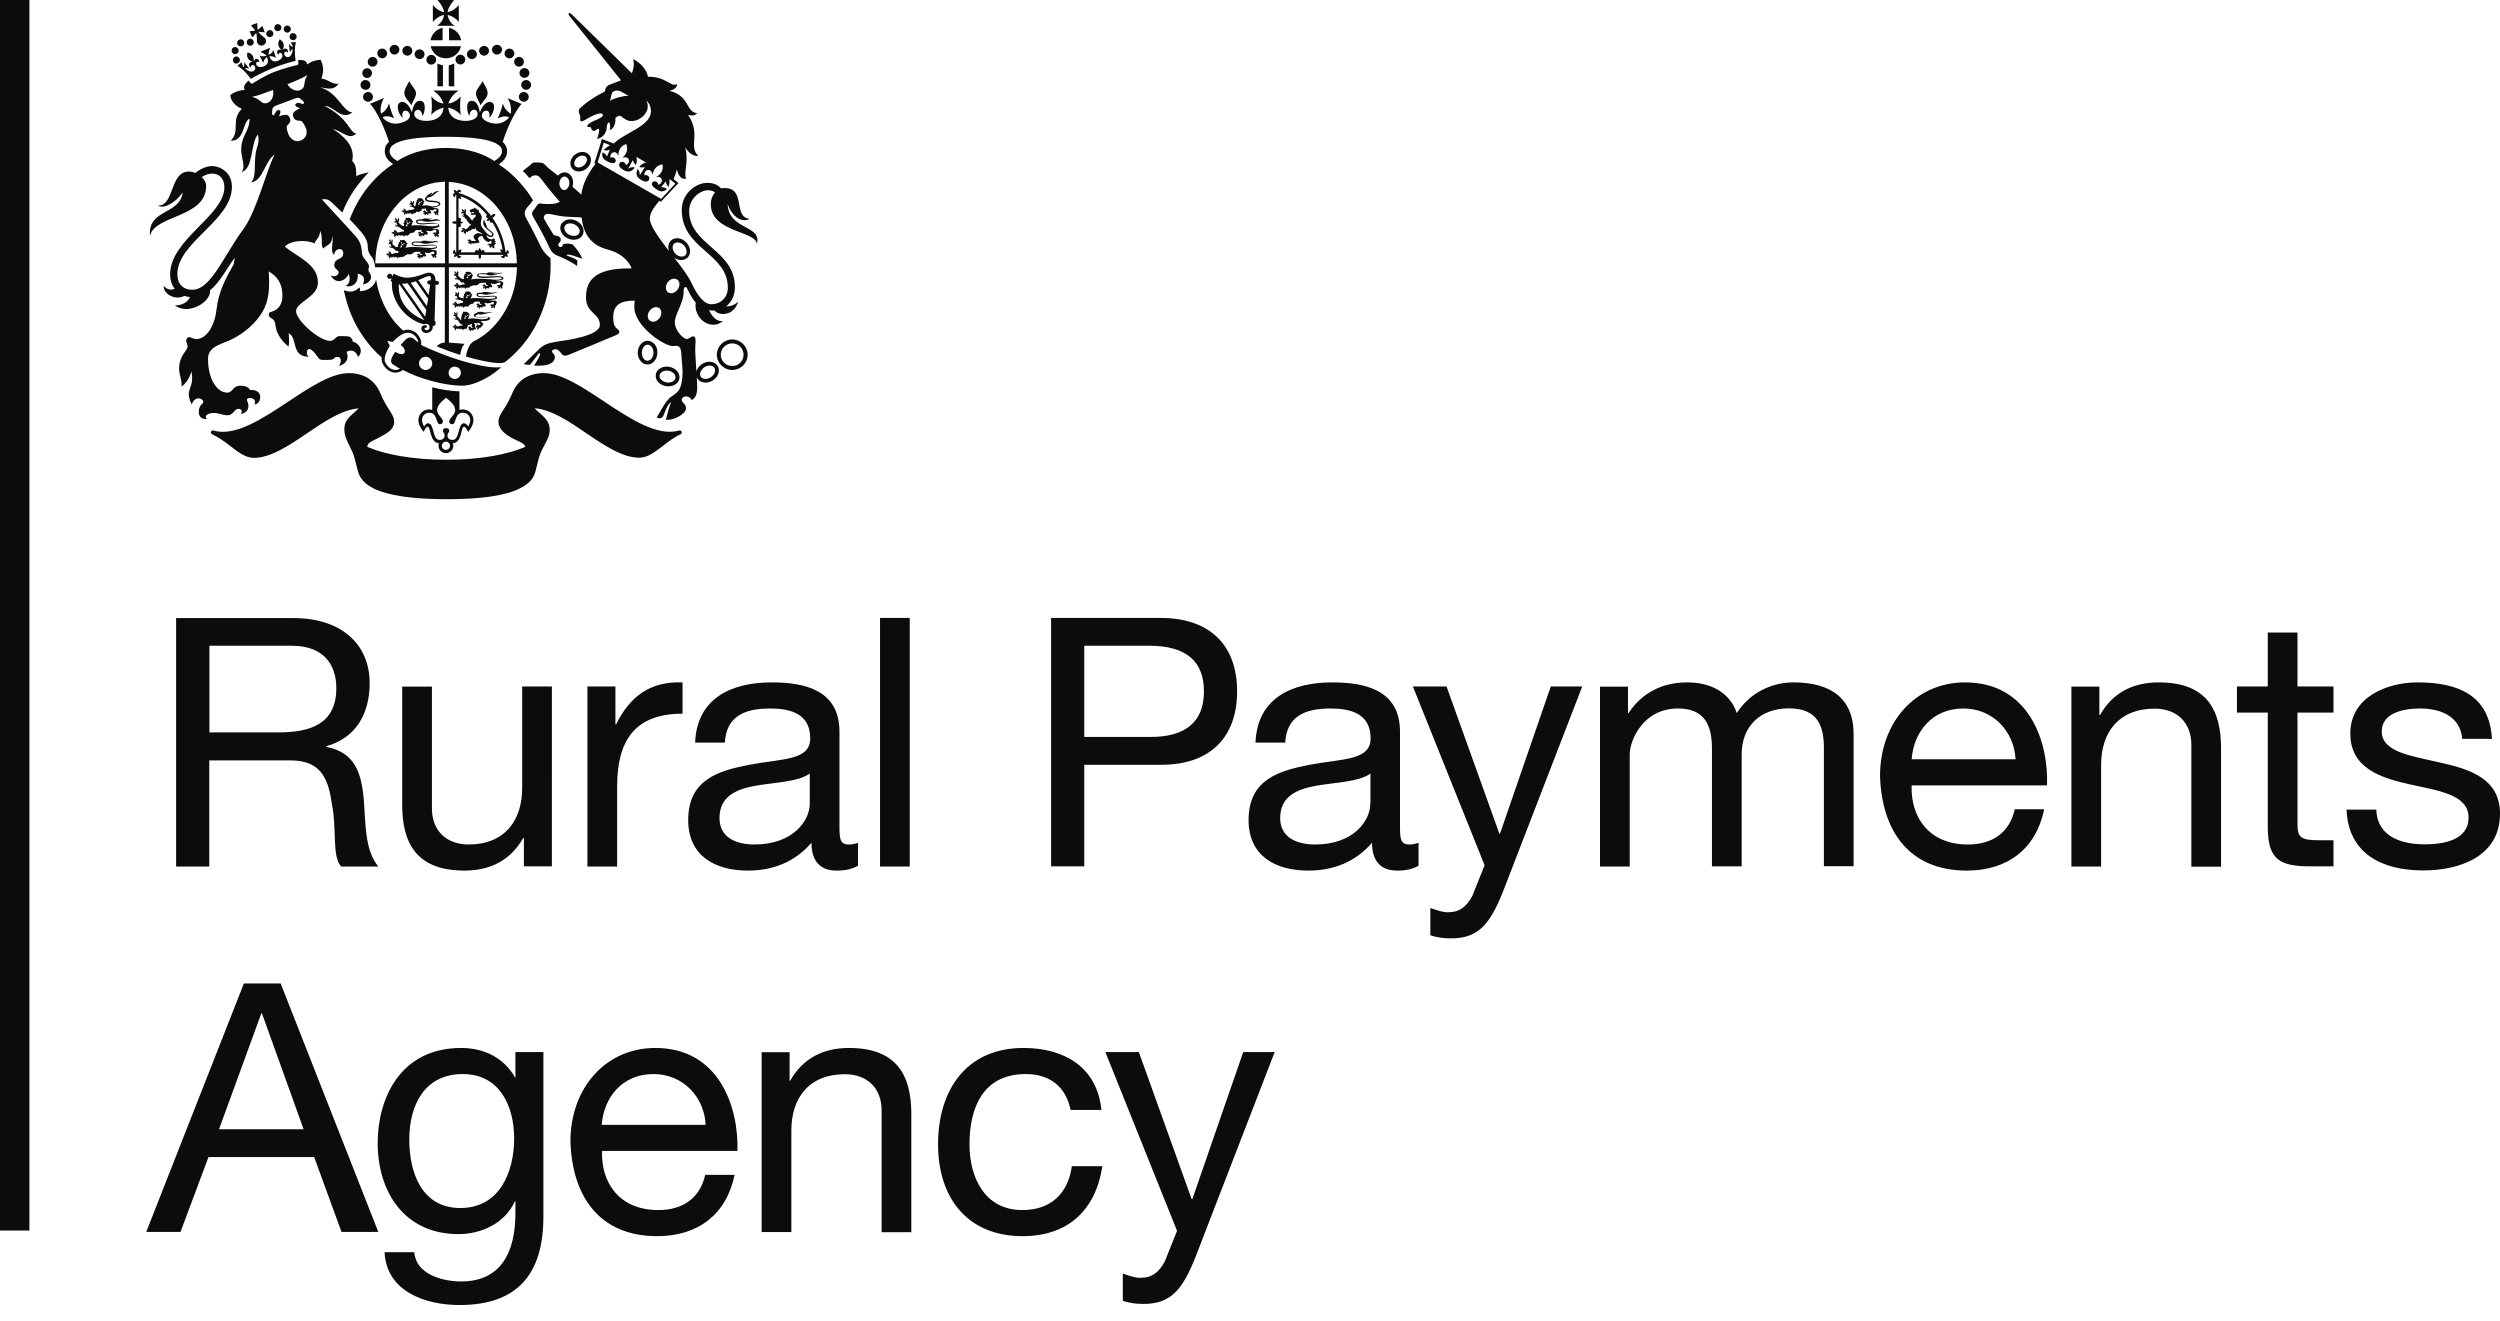 <svg xmlns="http://www.w3.org/2000/svg" width="159" height="84" viewBox="0 0 159 84">
<path fill="#0b0c0c" d="M26.03,5.16c-0.18,0.35-0.34,0.55-0.31,0.81c0.02,0.27,0.3,0.46,0.44,0.72c0.12-0.31,0.32-0.55,0.3-0.79
C26.43,5.66,26.09,5.34,26.03,5.16z M30.69,5.16c-0.06,0.18-0.4,0.5-0.42,0.75c-0.02,0.25,0.18,0.48,0.3,0.79
c0.13-0.27,0.41-0.46,0.44-0.72C31.03,5.7,30.87,5.5,30.69,5.16z M23.35,4.96c0.17,0,0.31-0.14,0.31-0.31
c0-0.17-0.14-0.31-0.31-0.31c-0.17,0-0.31,0.14-0.31,0.31C23.04,4.82,23.18,4.96,23.35,4.96z M23.56,5.4c0-0.17-0.14-0.31-0.32-0.31
c-0.17,0-0.31,0.14-0.31,0.31c0,0.17,0.14,0.31,0.31,0.31C23.42,5.72,23.56,5.58,23.56,5.4z M23.72,6.16c0-0.17-0.14-0.31-0.31-0.31
c-0.17,0-0.32,0.14-0.32,0.31c0,0.17,0.14,0.31,0.32,0.31C23.58,6.47,23.72,6.34,23.72,6.16z M25.09,3.47
c0.17,0,0.31-0.14,0.31-0.31c0-0.17-0.14-0.31-0.31-0.31c-0.17,0-0.31,0.14-0.31,0.31C24.78,3.33,24.92,3.47,25.09,3.47z
M24.31,3.71c0.17,0,0.31-0.14,0.31-0.31c0-0.17-0.14-0.31-0.31-0.31C24.14,3.08,24,3.22,24,3.39C24,3.56,24.14,3.71,24.31,3.71z
M23.7,4.24c0.17,0,0.31-0.14,0.31-0.31c0-0.17-0.14-0.31-0.31-0.31c-0.17,0-0.31,0.14-0.31,0.31C23.38,4.1,23.52,4.24,23.7,4.24z
M25.91,3.54c0.17,0,0.31-0.14,0.31-0.31c0-0.17-0.14-0.31-0.31-0.31c-0.17,0-0.32,0.14-0.32,0.31C25.6,3.4,25.74,3.54,25.91,3.54z
M26.69,3.76c0.17,0,0.31-0.14,0.31-0.31c0-0.17-0.14-0.31-0.31-0.31c-0.17,0-0.32,0.14-0.32,0.31C26.38,3.62,26.52,3.76,26.69,3.76
z M27.43,4.11c0.17,0,0.31-0.14,0.31-0.31c0-0.17-0.14-0.31-0.31-0.31c-0.17,0-0.31,0.14-0.31,0.31
C27.12,3.97,27.25,4.11,27.43,4.11z M33.04,4.64c0,0.17,0.14,0.31,0.31,0.31c0.17,0,0.32-0.14,0.32-0.31c0-0.17-0.14-0.31-0.32-0.31
C33.18,4.33,33.04,4.47,33.04,4.64z M33.46,5.09c-0.17,0-0.31,0.14-0.31,0.31c0,0.17,0.14,0.31,0.31,0.31
c0.17,0,0.32-0.14,0.32-0.31C33.78,5.23,33.63,5.09,33.46,5.09z M33.31,5.85c-0.17,0-0.31,0.14-0.31,0.31
c0,0.17,0.14,0.31,0.31,0.31c0.17,0,0.32-0.14,0.32-0.31C33.62,5.99,33.48,5.85,33.31,5.85z M31.61,3.47c0.17,0,0.32-0.14,0.32-0.31
c0-0.17-0.14-0.31-0.32-0.31c-0.17,0-0.32,0.14-0.32,0.31C31.3,3.33,31.44,3.47,31.61,3.47z M32.4,3.71c0.17,0,0.31-0.14,0.31-0.31
c0-0.17-0.14-0.31-0.31-0.31c-0.17,0-0.31,0.14-0.31,0.31C32.08,3.56,32.22,3.71,32.4,3.71z M33.01,4.24c0.17,0,0.31-0.14,0.31-0.31
c0-0.17-0.14-0.31-0.31-0.31c-0.17,0-0.31,0.14-0.31,0.31C32.7,4.1,32.84,4.24,33.01,4.24z M30.79,3.54c0.17,0,0.31-0.14,0.31-0.31
c0-0.17-0.14-0.31-0.31-0.31c-0.17,0-0.32,0.14-0.32,0.31C30.48,3.4,30.62,3.54,30.79,3.54z M30.01,3.76c0.17,0,0.32-0.14,0.32-0.31
c0-0.17-0.14-0.31-0.32-0.31c-0.17,0-0.31,0.14-0.31,0.31C29.7,3.62,29.84,3.76,30.01,3.76z M28.97,3.79c0,0.17,0.14,0.31,0.31,0.31
c0.17,0,0.31-0.14,0.31-0.31c0-0.17-0.14-0.31-0.31-0.31C29.11,3.48,28.97,3.62,28.97,3.79z M27.82,5.49h0.35V4.15
c-0.12-0.02-0.24-0.06-0.35-0.11V5.49z M28.89,4.04c-0.11,0.05-0.23,0.09-0.35,0.11v1.34h0.35V4.04z M28.15,2.56V1.77
c-0.4,0.08-0.7,0.4-0.77,0.79H28.15z M28.56,2.56h0.77c-0.07-0.4-0.37-0.71-0.77-0.79V2.56z M27.39,2.94
c0.1,0.44,0.49,0.77,0.97,0.77c0.47,0,0.86-0.33,0.96-0.77H27.39z M28.9,1.64c-0.23-0.17-0.4-0.43-0.43-0.69
c0.26,0.05,0.54,0.23,0.71,0.45V0.32c-0.17,0.22-0.46,0.41-0.71,0.45c0.03-0.26,0.19-0.5,0.41-0.77h-1.05
c0.22,0.27,0.38,0.51,0.41,0.77c-0.26-0.04-0.54-0.23-0.71-0.45V1.4c0.17-0.22,0.46-0.41,0.71-0.45c-0.03,0.27-0.2,0.52-0.43,0.69
H28.9z M28.92,24.1c0.21,0,0.39-0.17,0.39-0.39s-0.17-0.39-0.39-0.39c-0.21,0-0.39,0.17-0.39,0.39S28.71,24.1,28.92,24.1z
M27.07,23.53c0.23,0,0.42-0.19,0.42-0.42c0-0.23-0.19-0.42-0.42-0.42c-0.23,0-0.42,0.19-0.42,0.42
C26.65,23.34,26.84,23.53,27.07,23.53z M26.43,21.65c0.06,0.05,0.12,0.09,0.18,0.13c-0.02-0.13-0.08-0.26-0.18-0.38
c-0.13-0.15-0.31-0.24-0.49-0.24c-0.39,0-0.8,0.42-0.92,0.55l-0.04,0.04l-0.05-0.01c-0.1-0.02-0.2-0.04-0.3-0.06
c0.04,0.09,0.08,0.17,0.14,0.27L24.79,22l-0.03,0.05c-0.19,0.3-0.3,0.6-0.3,0.83c0,0.15,0.17,0.46,0.44,0.59
c0.18,0.09,0.36,0.08,0.54-0.02c-0.1-0.05-0.22-0.13-0.31-0.19l-0.05-0.03c-0.08-0.04-0.17-0.09-0.2-0.21
c-0.01-0.02-0.01-0.05-0.01-0.07c0-0.09,0.04-0.21,0.13-0.36c0.02-0.03,0.04-0.06,0.05-0.08c0.01-0.02,0.03-0.04,0.04-0.06
l0.05-0.08l0.08,0.05c0.15,0.09,0.29,0.12,0.39,0.1c0.05-0.02,0.08-0.04,0.11-0.08c0.06-0.1,0.03-0.28-0.17-0.44l-0.07-0.06
l0.11-0.12c0.07-0.08,0.15-0.17,0.23-0.24c0.17-0.15,0.33-0.15,0.53-0.01L26.43,21.65z M30.05,23.13c0.6,0.15,1.34,0.29,1.83,0.22
c-0.02,0.02-0.04,0.04-0.07,0.06c-0.17,0.16-0.41,0.34-0.66,0.5c-0.63,0.39-1.27,0.62-1.75,0.62c-0.56,0-1.28-0.11-2.02-0.32
c-0.66-0.18-1.27-0.42-1.75-0.68c-0.26,0.19-0.54,0.22-0.81,0.09c-0.32-0.15-0.55-0.52-0.55-0.75c0-0.04,0-0.08,0.01-0.13
c-0.22-0.19-0.43-0.4-0.63-0.63c-0.61-0.69-1.09-1.48-1.42-2.37c-0.15-0.41-0.27-0.84-0.36-1.28c0.56,0.2,0.8,0,0.97-0.18
c0.06,0.02,0.06,0.18,0.05,0.24c0.62-0.01,0.98-0.43,1.03-0.75c0.06,0.38,0.15,0.75,0.29,1.11c0.23,0.63,0.55,1.2,0.97,1.68
c0.15,0.17,0.3,0.32,0.46,0.47c0.1-0.04,0.2-0.06,0.3-0.06c0.23,0,0.46,0.11,0.62,0.3c0.17,0.19,0.26,0.44,0.22,0.66l0,0.01
C27.89,22.47,29.06,22.89,30.05,23.13z M29.78,27.13c0.08-0.15,0.13-0.3,0.13-0.42c0-0.19-0.15-0.46-0.47-0.46
c-0.54,0-0.41,0.73-0.67,0.73c-0.12,0-0.2-0.07-0.2-0.18c0-0.21,0.38-0.41,0.38-0.71c0-0.3-0.27-0.55-0.58-0.79
c-0.3,0.24-0.57,0.49-0.57,0.79c0,0.3,0.37,0.5,0.37,0.71c0,0.11-0.08,0.18-0.2,0.18c-0.26,0-0.13-0.73-0.67-0.73
c-0.31,0-0.46,0.27-0.46,0.46c0,0.11,0.05,0.27,0.13,0.42c0.07-0.13,0.17-0.21,0.26-0.21c0.41,0,0.25,1.06,0.73,1.06
c0.21,0,0.32-0.13,0.32-0.28c0-0.15-0.11-0.19-0.11-0.31c0-0.12,0.09-0.16,0.2-0.16c0.11,0,0.2,0.04,0.2,0.16
c0,0.12-0.11,0.16-0.11,0.31c0,0.15,0.11,0.28,0.32,0.28c0.48,0,0.32-1.06,0.73-1.06C29.6,26.92,29.7,27,29.78,27.13z M28.36,28.61
c0.15,0,0.26-0.12,0.26-0.26c0-0.15-0.12-0.26-0.26-0.26c-0.14,0-0.26,0.12-0.26,0.26C28.1,28.5,28.22,28.61,28.36,28.61z
M29.44,26.04c0.42,0,0.67,0.35,0.67,0.67c0,0.3-0.18,0.58-0.34,0.76c-0.09-0.19-0.16-0.33-0.26-0.33c-0.21,0-0.11,1.02-0.71,1.05
c0.02,0.05,0.03,0.1,0.03,0.16c0,0.26-0.21,0.47-0.47,0.47c-0.26,0-0.47-0.21-0.47-0.47c0-0.06,0.01-0.11,0.03-0.16
c-0.6-0.03-0.51-1.05-0.72-1.05c-0.1,0-0.17,0.15-0.25,0.33c-0.16-0.18-0.34-0.46-0.34-0.76c0-0.32,0.26-0.67,0.67-0.67
c0.07,0,0.15,0.01,0.21,0.03v-1.44c0.61,0.16,1.21,0.24,1.73,0.26v1.18C29.3,26.05,29.36,26.04,29.44,26.04z M43.35,27.46
c-0.02-0.06-0.09-0.1-0.15-0.08c-1.39,0.4-3.11-0.74-4.77-1.84c-1.4-0.93-2.72-1.81-3.86-1.81c-0.42,0-0.79,0.09-1.11,0.26
c-0.4,0.22-0.69,0.56-0.88,1.02c-0.19,0.46-0.39,0.78-0.55,1.03c-0.19,0.3-0.33,0.52-0.33,0.79c0,0.22,0.1,0.42,0.29,0.62
c0.16,0.16,0.39,0.32,0.73,0.49c0.07,0.04,0.14,0.07,0.21,0.1c0.28,0.13,0.45,0.22,0.48,0.38c-0.55,0.24-1.26,0.44-2.06,0.58
c-0.91,0.16-1.91,0.24-2.96,0.24c-1.05,0-2.05-0.08-2.96-0.24c-0.81-0.14-1.52-0.34-2.07-0.58c0.02-0.23,0.19-0.32,0.49-0.46
c0.07-0.03,0.14-0.07,0.22-0.11c0.27-0.15,0.54-0.29,0.71-0.44c0.19-0.17,0.29-0.36,0.29-0.58c0-0.27-0.14-0.49-0.33-0.79
c-0.16-0.25-0.36-0.57-0.55-1.03c-0.19-0.46-0.49-0.8-0.88-1.02c-0.32-0.17-0.69-0.26-1.11-0.26c-1.13,0-2.46,0.88-3.86,1.81
c-1.67,1.1-3.39,2.25-4.77,1.84c-0.06-0.02-0.13,0.02-0.15,0.08c-0.02,0.06,0.01,0.13,0.07,0.16c0.42,0.19,0.8,0.47,1.16,0.75
c0.5,0.39,0.97,0.75,1.49,0.75c0.49,0,1.02-0.16,1.67-0.49c0.56-0.29,1.14-0.68,1.7-1.06c1.1-0.75,2.23-1.51,3.3-1.6
c-0.11,0.12-0.22,0.21-0.32,0.3c-0.32,0.28-0.59,0.53-0.59,1.02c0,0.39,0.13,0.67,0.32,1.05c0.05,0.11,0.12,0.24,0.18,0.38
c0.12,0.26,0.17,0.48,0.24,0.77c0.03,0.13,0.07,0.27,0.11,0.43c0.07,0.25,0.2,0.73,0.98,1.13c0.91,0.46,2.49,0.7,4.68,0.7
c2.19,0,3.77-0.23,4.68-0.7c0.79-0.4,0.92-0.87,0.98-1.13c0.05-0.17,0.08-0.31,0.11-0.43c0.07-0.29,0.12-0.51,0.24-0.77
c0.09-0.19,0.17-0.35,0.25-0.49c0.16-0.31,0.29-0.55,0.29-0.9c0-0.5-0.29-0.75-0.62-1.05c-0.11-0.09-0.22-0.2-0.34-0.32
c1.08,0.09,2.21,0.85,3.3,1.6c0.56,0.38,1.14,0.77,1.7,1.06c0.64,0.33,1.17,0.49,1.67,0.49c0.52,0,0.99-0.37,1.49-0.75
c0.36-0.28,0.73-0.57,1.15-0.75C43.34,27.59,43.37,27.52,43.35,27.46z M32.87,16.75c-0.01-0.68-0.13-1.34-0.35-1.97
c-0.23-0.63-0.56-1.19-0.97-1.68c-0.41-0.48-0.9-0.86-1.44-1.13c-0.5-0.24-1.02-0.37-1.57-0.4v5.18H32.87z M28.36,9.41
c1.48,0,2.49,0.43,3.08,0.83c0.34-0.2,0.49-0.4,0.49-0.63c0-0.83-2.37-0.91-3.58-0.91h0h0c-1.2,0-3.57,0.07-3.57,0.91
c0,0.23,0.15,0.43,0.49,0.63C25.87,9.84,26.89,9.41,28.36,9.41z M28.29,11.56c-0.58,0.01-1.14,0.15-1.67,0.41
c-0.54,0.27-1.02,0.64-1.43,1.13c-0.42,0.48-0.74,1.05-0.97,1.68c-0.23,0.63-0.34,1.29-0.35,1.97h4.43V11.56z M35.01,16.42
c0.01,0.18,0.01,0.24,0.01,0.43c0,1.01-0.17,1.98-0.52,2.9c-0.33,0.89-0.81,1.69-1.42,2.38c-0.3,0.33-0.61,0.63-0.95,0.89l0,0
c-0.09,0.07-0.46,0.18-1.98-0.2c-0.19-0.05-0.3-0.08-0.51-0.14c0.02-0.19,0.05-0.29,0.1-0.44c0.06-0.16,0.14-0.31,0.21-0.39
c0.09-0.04,0.09-0.1,0.17-0.14c0.54-0.26,1.02-0.64,1.44-1.13c0.41-0.48,0.74-1.05,0.97-1.68c0.22-0.6,0.33-1.24,0.35-1.9h-4.33
v4.79c0.35,0.02,0.99,0.08,0.99,0.08c-0.16,0.19-0.22,0.39-0.27,0.7c-0.49-0.15-0.98-0.33-1.49-0.54c0.15-0.18,0.34-0.23,0.51-0.24
V17h-4.43c-0.01-0.19-0.11-0.51-0.17-0.59c-0.22-0.27-0.3-0.43-0.31-0.83c-0.01-0.22-0.14-0.5-0.36-0.77
c-0.13-0.16-0.66-0.74-0.78-0.86c0.33-0.88,0.81-1.68,1.42-2.36c0.4-0.45,0.85-0.84,1.34-1.16c-0.26-0.17-0.53-0.42-0.53-0.83
c0-0.24,0.09-0.43,0.27-0.58c-0.28-0.89-0.78-1.96-1.2-2.42l0.89-0.37c-0.23,0.35-0.25,0.77-0.2,1.01c0.24-0.16,0.44-0.38,0.51-0.68
c0.05,0.27,0.19,0.7,0.33,0.96c-0.26-0.12-0.47-0.18-0.74-0.06c0.15,0.2,0.53,0.51,1.12,0.37c0.32-0.08,0.63-0.24,0.62-0.49
c-0.01-0.14-0.12-0.32-0.31-0.3c-0.19,0.02-0.21,0.31-0.14,0.45c-0.25-0.14-0.52-0.89-0.12-1c0.31-0.09,0.6,0.34,0.7,0.67
c0.06-0.4,0.22-0.78,0.54-0.75c0.41,0.03,0.28,0.78,0.13,0.97c-0.03-0.26-0.17-0.41-0.29-0.4c-0.11,0.01-0.25,0.08-0.23,0.32
c0.03,0.24,0.37,0.39,0.76,0.39c0.37,0,1.04-0.12,1.1-0.84c-0.25,0.05-0.62,0.23-0.78,0.47c0.05-0.44,0.05-0.75,0-1.2
c0.2,0.28,0.53,0.43,0.77,0.47c-0.07-0.31-0.34-0.63-0.65-0.83h1.62c-0.31,0.2-0.58,0.52-0.65,0.83c0.24-0.04,0.58-0.19,0.78-0.47
c-0.05,0.45-0.05,0.77,0,1.2c-0.16-0.24-0.55-0.43-0.79-0.47c0.06,0.72,0.72,0.84,1.1,0.84c0.4,0,0.74-0.15,0.76-0.39
c0.02-0.24-0.12-0.32-0.23-0.32c-0.12-0.01-0.27,0.13-0.29,0.4c-0.14-0.19-0.28-0.94,0.13-0.97c0.32-0.02,0.48,0.36,0.54,0.75
c0.1-0.33,0.39-0.75,0.7-0.67c0.4,0.11,0.13,0.85-0.12,1c0.06-0.13,0.05-0.43-0.14-0.45c-0.2-0.02-0.31,0.16-0.32,0.3
c-0.01,0.24,0.3,0.41,0.62,0.49c0.59,0.14,0.97-0.17,1.12-0.37c-0.26-0.11-0.47-0.05-0.73,0.07c0.14-0.26,0.28-0.69,0.33-0.96
c0.07,0.29,0.26,0.51,0.5,0.67c0.05-0.24,0.03-0.65-0.2-1l0.89,0.37c-0.42,0.47-0.92,1.53-1.2,2.42c0.18,0.15,0.28,0.35,0.28,0.59
c0,0.41-0.27,0.66-0.53,0.83c0.49,0.32,0.94,0.71,1.34,1.16c0.33,0.37,0.59,0.7,0.84,1.13c-0.04,0.04-0.08,0.09-0.12,0.16
c-0.06,0.09-0.21,0.23-0.26,0.3c-0.07,0.1-0.15,0.22-0.15,0.36c0,0.12,0.05,0.25,0.14,0.4c0.11,0.18,0.8,1.53,0.96,1.87
C34.61,16.07,34.86,16.3,35.01,16.42z M30.97,13.67c-0.25-0.31-0.54-0.57-0.86-0.78c-0.26-0.18-0.54-0.31-0.83-0.41
c0.03,0.05,0.05,0.11,0.04,0.18c-0.07-0.01-0.12-0.03-0.16-0.07v1.26c0.07-0.01,0.13,0.02,0.15,0.07c0.02,0.04,0.01,0.1-0.05,0.15
c0.06,0,0.13,0.03,0.19,0.08c-0.06,0.06-0.13,0.08-0.19,0.08c0.06,0.05,0.07,0.1,0.05,0.15c-0.02,0.05-0.08,0.08-0.15,0.07v1.49
c0.04-0.04,0.11-0.07,0.19-0.07c0,0.08-0.03,0.14-0.06,0.18h0.92c-0.01-0.07,0.03-0.13,0.07-0.14c0.04-0.02,0.1-0.01,0.15,0.05
c0-0.06,0.02-0.13,0.08-0.19c0.06,0.06,0.08,0.13,0.09,0.19c0.05-0.06,0.1-0.07,0.15-0.05c0.05,0.01,0.08,0.07,0.07,0.14h1.08
c-0.05-0.04-0.08-0.11-0.09-0.2c0.07,0,0.12,0.02,0.16,0.05c-0.1-0.62-0.32-1.22-0.65-1.75c-0.04,0.02-0.09,0.02-0.12,0
c-0.04-0.02-0.06-0.07-0.05-0.15c-0.05,0.04-0.12,0.06-0.2,0.05c0.02-0.08,0.05-0.14,0.1-0.18c-0.08,0-0.12-0.04-0.13-0.09
C30.91,13.76,30.93,13.71,30.97,13.67z M32.19,15.9c0.14,0,0.2,0.12,0.17,0.18c-0.02,0.04-0.06,0.07-0.14,0.07
c0.05,0.05,0.08,0.11,0.08,0.19c-0.08,0-0.15-0.03-0.19-0.07c0.01,0.08-0.02,0.12-0.06,0.14c-0.06,0.03-0.19-0.02-0.19-0.16
c0.05,0.07,0.16,0.04,0.15-0.04h-1.42c0.02,0.08,0.01,0.19-0.07,0.28c-0.08-0.09-0.1-0.2-0.07-0.28h-1.28c0,0.08,0.11,0.1,0.16,0.04
c0,0.14-0.12,0.19-0.19,0.16c-0.04-0.02-0.08-0.06-0.07-0.14c-0.05,0.04-0.11,0.07-0.19,0.07c0-0.08,0.03-0.15,0.07-0.19
c-0.08,0.01-0.12-0.02-0.14-0.07c-0.03-0.06,0.03-0.19,0.17-0.19c-0.07,0.05-0.05,0.16,0.04,0.16v-1.83
c-0.08,0.03-0.19,0.02-0.28-0.07c0.09-0.09,0.2-0.1,0.28-0.07V12.4c-0.08-0.01-0.11,0.1-0.05,0.15c-0.14-0.01-0.19-0.14-0.15-0.2
c0.02-0.03,0.06-0.06,0.11-0.06c-0.04-0.05-0.07-0.12-0.06-0.21c0.09,0.01,0.15,0.05,0.2,0.1c0.01-0.06,0.04-0.09,0.08-0.11
c0.07-0.03,0.19,0.04,0.17,0.18c-0.04-0.07-0.15-0.06-0.16,0.02c0.36,0.1,0.71,0.25,1.04,0.47c0.35,0.23,0.66,0.53,0.94,0.87
c0.03,0.04,0.07,0.08,0.09,0.12c0.05-0.07,0.14-0.14,0.28-0.12c-0.02,0.13-0.1,0.2-0.18,0.23c0,0.01-0.01,0.01-0.01,0.01
c0.45,0.64,0.74,1.4,0.83,2.18C32.24,16.07,32.26,15.95,32.19,15.9z M31.43,15.44c0.06-0.03,0.1-0.07,0.12-0.11
c-0.06,0.02-0.11-0.01-0.12-0.02c0.04-0.03,0.09,0,0.04-0.08c-0.05-0.08-0.08-0.08-0.14-0.03c-0.05,0.06-0.4-0.01-0.39-0.27
c0.02,0.05,0.07,0.08,0.12,0.1c0.01,0.01,0.03,0.01,0.04,0.02c0.01,0,0.03,0.01,0.04,0.01c0.03,0.01,0.07,0.02,0.1,0.02
c0.01,0,0.02,0,0.02,0v-0.01c0.07-0.02,0.13-0.06,0.13-0.13c0.01-0.14-0.12-0.21-0.27-0.33c-0.06-0.05-0.1-0.09-0.14-0.13
c-0.05-0.1-0.02-0.19-0.15-0.38c-0.01-0.05-0.02-0.1-0.04-0.16c-0.07,0.12-0.1,0.35,0.08,0.54c0.14,0.16,0.45,0.31,0.44,0.44
c0,0.03-0.03,0.06-0.08,0.07c-0.01,0-0.03,0-0.04-0.01c-0.01,0-0.02,0-0.03-0.01c-0.02-0.01-0.04-0.02-0.06-0.03
c-0.03-0.02-0.07-0.04-0.11-0.08c-0.13-0.12-0.24-0.29-0.32-0.39c-0.14-0.18-0.08-0.36-0.06-0.51c0.1-0.14-0.06-0.42-0.16-0.49
c0,0,0.02-0.06-0.01-0.14c-0.02,0.02-0.06,0.01-0.09,0.01c-0.03-0.05-0.04-0.06-0.07-0.07c-0.06-0.01-0.06-0.04-0.07-0.07
c-0.03,0.03-0.05,0.06-0.08,0.07c-0.05,0-0.07,0-0.09,0.02c-0.04,0.03-0.05,0.04-0.11,0.04c-0.06,0-0.06,0.03-0.05,0.07
c0.01,0.03,0.01,0.07,0.04,0.08c0,0,0.01,0.01,0.02,0.01L30,13.55l0.03-0.06c0.03-0.02,0.1-0.03,0.11,0.02
c0.01,0.04,0.02,0.05-0.03,0.05c-0.05,0.01-0.08,0.01-0.12,0.01c-0.03,0-0.03,0.04-0.03,0.07c0,0.03,0.04,0.05,0.11,0.03
c0.07-0.02,0.19-0.03,0.19,0.03c0,0.15-0.18,0.15-0.21,0.33c-0.05-0.03-0.09-0.06-0.11-0.1c-0.02-0.05-0.07-0.1-0.13-0.16
c-0.04-0.04-0.08-0.08-0.13-0.11c-0.06-0.04-0.06-0.07-0.06-0.13c0-0.05,0.02-0.1,0.02-0.15c0,0-0.01-0.03-0.02-0.05
c-0.01-0.04-0.06-0.06-0.08-0.05c0.01,0.01,0.03,0.02,0.03,0.05c-0.01,0.01-0.02,0.03-0.03,0.03c-0.01,0.01-0.02,0.03,0,0.05
c0,0,0,0,0,0.01c0,0.01,0,0.01,0,0.03c0,0.01-0.01,0-0.01,0c-0.01-0.04-0.03-0.09-0.07-0.1c0,0-0.02,0-0.02,0c0,0,0-0.01,0-0.01
c0-0.04-0.04-0.07-0.09-0.02c0.01,0,0.03,0.01,0.04,0.02c-0.01,0.01-0.01,0.04-0.01,0.04c0,0.04,0.03,0.06,0.07,0.06
c0.01,0,0.01,0,0.01,0.01c0,0.01,0,0.01,0.01,0.02c0,0.01,0,0.01-0.01,0c-0.07-0.03-0.1,0-0.1,0.03c0,0,0,0.02,0,0.03
c-0.02,0.02-0.03,0.05,0.02,0.08c0-0.01,0-0.04,0.01-0.04c0.01,0,0.01,0,0.01-0.01c0.01,0.01,0.02,0.02,0.02,0.02
c0,0,0.02,0,0.04-0.01c0.01,0,0.01-0.01,0.02,0c0.01,0.01,0.01,0.01,0.02,0.01c0,0,0,0.01,0,0.01c-0.04,0.05-0.04,0.09,0.02,0.1
c-0.03,0.05-0.11,0.03-0.1-0.04c-0.06,0.1,0.04,0.16,0.12,0.13c0,0.03,0,0.1,0.01,0.1c0-0.01,0.01-0.02,0.02-0.02
c0.01,0,0.01,0,0.01,0.01c0,0.02,0.01,0.05,0.04,0.05c-0.01-0.02,0-0.02,0.01-0.03c0.01,0.02,0.03,0.05,0.04,0.07
c0.04,0.07,0.12,0.25,0.3,0.33c-0.09,0.05-0.16,0.13-0.21,0.2c-0.05,0.05-0.13,0.1-0.17,0.08c-0.02-0.01-0.03-0.03-0.06-0.05
c-0.02-0.02-0.04-0.02-0.06-0.02c0,0-0.02,0.01-0.03,0.01c-0.03-0.01-0.08,0-0.1,0.03c0.02,0,0.04-0.01,0.07,0.01
c0,0.01,0,0.03,0,0.03c0,0.02,0.02,0.05,0.11,0.04c0.01,0,0.02,0,0.01,0.01c-0.01,0.01-0.03,0.02-0.05,0.01
c-0.04-0.01-0.06-0.04-0.09-0.01c0,0-0.01,0.02-0.02,0.03c0,0-0.01,0-0.01,0c-0.04,0.01-0.07,0.08-0.03,0.11
c0-0.01,0-0.04,0.03-0.06c0.01,0.01,0.02,0.02,0.02,0.02c0.03,0.04,0.06,0.06,0.12-0.03c0.01-0.01,0.01,0,0.01,0
c0,0.04-0.05,0.11,0.01,0.12c0,0,0.02,0,0.03,0.01v0.01c0.01,0.05,0.08,0.06,0.11,0.05c-0.02-0.01-0.05-0.02-0.06-0.06
c0.01,0,0.03,0,0.03-0.01c0.03-0.03-0.01-0.08,0.01-0.1c0-0.01,0.01-0.01,0.01,0c0.01,0.02,0.04,0.06,0.09,0.04
c0.03-0.02,0.04-0.04,0.04-0.06c0.06-0.03,0.12-0.05,0.17-0.03c-0.01-0.03,0.03-0.08,0.1-0.1c0.07-0.02,0.1,0,0.12,0.02
c0.01-0.03,0.03-0.08,0.07-0.12c-0.01,0.27,0.36,0.26,0.44,0.42c-0.11-0.04-0.23-0.07-0.3-0.06c-0.09,0.02-0.24,0.1-0.26,0.2
c-0.01,0.08,0.07,0.23,0.16,0.29c-0.1,0.02-0.14-0.01-0.24,0.01c0,0-0.01,0-0.01,0c-0.08,0.01-0.09-0.14-0.19-0.1
c-0.01,0-0.02,0.01-0.03,0.02h0c-0.04,0-0.09,0.05-0.08,0.09c0.01-0.01,0.03-0.03,0.06-0.04c0,0.01,0,0.02,0,0.02
c0,0.02,0,0.03,0.04,0.03c0.02,0,0.03-0.01,0.04-0.01c0.01,0,0.01,0,0.01,0.01c0,0.04-0.12-0.02-0.1,0.08c0,0,0.01,0.02,0.02,0.03
c0,0.03,0.02,0.06,0.08,0.04c-0.01-0.01-0.03-0.02-0.03-0.04c0.01,0,0.02,0,0.02,0c0.01,0,0.01,0,0.01-0.02c0,0,0,0,0.01,0
c0.01,0,0.01,0.01,0.01,0.01c0,0.01-0.01,0.01-0.01,0.02c0,0,0.01,0.03,0.01,0.03c0,0.04,0.05,0.08,0.1,0.04
c-0.02,0-0.05-0.01-0.05-0.03c0.01,0,0.02-0.01,0.03-0.01c0.01-0.01,0.01-0.02,0.01-0.03c0-0.01,0.01-0.01,0.01-0.01
c0.01,0,0.02,0,0.03,0c0.01,0,0.01,0.01,0.02,0.01c0.01,0.02,0.04,0.04,0.07,0.03c0.02-0.01,0.03-0.02,0.03-0.03
c0.02,0.01,0.03,0.02,0.04,0.03c-0.01-0.04,0.02-0.07,0.1-0.01l0.06-0.05c0,0,0.08,0.03,0.11,0c0.05-0.04,0.02-0.05,0.02-0.09
c-0.04-0.08-0.06-0.07-0.07-0.15c-0.03-0.13,0.16-0.21,0.27-0.19c0.02,0.09,0.14,0.31,0.34,0.37c0.12,0.04,0.17-0.09,0.22-0.07
c0.01,0.01,0.02,0.02,0.02,0.04c-0.01,0.06,0,0.12-0.01,0.14c-0.01,0.03-0.08,0.01-0.13,0c-0.03,0-0.05,0.02-0.05,0.02
c-0.04,0.01-0.08,0.04-0.08,0.08c0.01-0.01,0.04-0.03,0.07-0.04c0,0.01,0,0.01,0,0.02c0.01,0.05,0.07,0.07,0.1,0.04
c0-0.01,0.02,0,0.01,0.01c-0.03,0.02-0.09,0.07-0.04,0.09c0,0,0.02,0.01,0.03,0.01c0,0.03,0.02,0.07,0.05,0.07
c-0.01-0.02-0.01-0.03,0-0.06c0.01,0,0.02,0,0.03,0c0.03,0,0.02-0.07,0.06-0.08c0.01,0,0.01,0,0.01,0c-0.01,0.04-0.02,0.08,0.02,0.1
c0,0,0.02,0,0.03,0.01c0.01,0.03,0.05,0.05,0.1,0.03c-0.01-0.01-0.04-0.02-0.04-0.03c0.01-0.01,0.02-0.03,0.03-0.03
c0.02-0.08-0.05-0.08-0.05-0.11c0-0.04,0.08-0.01,0.08-0.09c0,0,0-0.01,0-0.01c0.04-0.02,0.08-0.05,0.08-0.08
C31.48,15.46,31.44,15.44,31.43,15.44L31.43,15.44z M27.4,17.83c0.02-0.21,0-0.27-0.11-0.27c-0.13,0-0.38,0.13-0.69,0.26l0.66,0.94
c0.04-0.25,0.07-0.47,0.09-0.6c0-0.02,0.01-0.04,0.01-0.06l-0.04,0c-0.09-0.01-0.15-0.06-0.15-0.15c0.01-0.09,0.1-0.12,0.16-0.12
L27.4,17.83z M27.15,19.47c0.03-0.15,0.05-0.32,0.08-0.47l-0.78-1.11c-0.11,0.04-0.22,0.07-0.33,0.1L27.15,19.47z M27.04,20.14
c0.02-0.12,0.05-0.27,0.07-0.43l-1.18-1.69c-0.07,0.01-0.15,0.02-0.23,0.02c-0.04,0-0.09,0-0.14,0L27.04,20.14z M25.37,18.04
c-0.11,1.21,0.75,1.98,1.62,2.32L25.37,18.04z M27.78,17.86c0.07,0.01,0.14,0.05,0.14,0.14c-0.01,0.09-0.08,0.13-0.17,0.12
l-0.05-0.01l-0.06,2.32l0.07,0.01l-0.02,0.21c-0.02,0.07-0.1,0.08-0.17,0.08c0.04,0.36-0.27,0.45-0.42,0.45
c-0.16,0-0.3-0.11-0.3-0.29c0-0.15,0.14-0.21,0.23-0.21c0.09,0,0.14,0.04,0.12,0.12C27.16,20.86,27,20.81,27,20.9
c0,0.05,0.05,0.1,0.13,0.1c0.12,0,0.19-0.06,0.19-0.19c0-0.21-0.2-0.24-0.4-0.19c-1.33-0.39-2.08-1.69-1.99-2.7
c-0.03-0.01-0.06-0.02-0.09-0.04l0.08-0.2c-0.03,0.04-0.08,0.06-0.13,0.06c-0.09,0-0.17-0.08-0.17-0.16c0-0.09,0.07-0.17,0.17-0.17
c0.09,0,0.16,0.07,0.16,0.17c0,0.01,0,0.01,0,0.02l0.08-0.2c0.21,0.12,0.55,0.26,0.84,0.26c0.67,0,1.15-0.32,1.4-0.32
c0.28,0,0.43,0.19,0.42,0.45l0,0.07L27.78,17.86z M26.6,12.96c-0.01,0.02-0.01,0.05,0.02,0.07c0.03,0.02,0.05-0.01,0.06-0.03
c0.01-0.02,0.01-0.03,0.01-0.04c-0.01-0.01-0.02-0.03-0.01-0.04c0.01-0.02,0.03-0.01,0.05,0c-0.01-0.02-0.01-0.03,0.01-0.03
c0.02,0,0.02,0.03,0.02,0.03c0.01-0.01,0-0.02,0.01-0.03c0-0.01-0.01-0.02-0.02-0.02l-0.08-0.04c-0.01-0.01-0.02-0.01-0.03,0
c-0.01,0-0.02,0.01-0.02,0.02c0.01,0.01,0.02-0.01,0.04,0c0.01,0.01,0,0.02-0.02,0.02c0.02,0.01,0.04,0.02,0.03,0.04
c-0.01,0.02-0.01,0.02-0.03,0.02C26.62,12.92,26.61,12.94,26.6,12.96z M26.76,12.78c-0.01,0.03,0.01,0.07,0.04,0.07
c0.03,0,0.02-0.02,0.07-0.03C26.84,12.81,26.78,12.79,26.76,12.78z M27.5,13.18c-0.02,0-0.01,0.01,0,0.01
c0.15,0.01,0.19,0.06,0.27,0.05c0.05-0.01,0.05,0.02,0.05,0.03c0.01,0.04,0.06,0.02,0.07,0c0.01,0.04-0.01,0.06-0.02,0.07
c-0.01,0.01-0.01,0.01,0,0.01c0.01,0.03-0.01,0.07,0.04,0.06c-0.01,0.03-0.03,0.02-0.04,0.02h0c0,0,0,0,0,0
c0.02,0.01,0.03,0.03,0.03,0.04c0,0.07-0.06,0.05-0.06,0.08c0,0.03,0.05,0.03,0.04,0.09c0,0-0.01,0.02-0.02,0.03
c0.01,0.01,0.03,0.02,0.03,0.02c-0.04,0.02-0.07,0-0.07-0.02c-0.01,0-0.02-0.01-0.02-0.01c-0.03-0.01-0.02-0.05-0.01-0.08
c0,0,0,0-0.01,0c-0.03,0.02-0.02,0.07-0.04,0.07h-0.02c-0.01,0.03-0.01,0.04,0,0.05c-0.02-0.01-0.04-0.03-0.04-0.06
c-0.01,0-0.02-0.01-0.02-0.01c-0.04-0.02,0.01-0.06,0.03-0.08c0.01-0.01-0.01-0.01-0.01-0.01c-0.03,0.03-0.07,0.01-0.08-0.03
c0,0,0-0.01,0-0.01c-0.03,0-0.04,0.02-0.05,0.03c0-0.04,0.03-0.06,0.06-0.07c0,0,0.02-0.02,0.04-0.02c0.04,0,0.09,0.02,0.1,0
c0.01-0.03-0.01-0.04,0.01-0.1c0-0.02-0.01-0.03-0.03-0.03c-0.02,0-0.09-0.02-0.15,0.02c-0.05,0.03,0.06,0.05-0.06,0.05
c-0.07,0-0.12-0.02-0.17-0.04c0.03,0.04,0,0.07,0.03,0.09c0.05,0.03,0.05,0.11,0.04,0.13c-0.01,0.02-0.08,0.02-0.12,0.01
c-0.01-0.01-0.03,0-0.03,0c-0.05,0.01,0,0.06-0.05,0.08c-0.03,0.01-0.06-0.01-0.06-0.03c0,0-0.01-0.01-0.02-0.01
c-0.01,0-0.02,0-0.02,0c0,0-0.01,0-0.01,0.01c0,0.01,0,0.02-0.01,0.03c0,0-0.01,0.01-0.02,0.01c0,0.02,0.03,0.02,0.05,0.02
c-0.05,0.03-0.09,0-0.09-0.03c0,0-0.01-0.03-0.01-0.03c0-0.01,0.01-0.01,0.01-0.02c0,0,0-0.01-0.01-0.01c0,0,0,0,0,0.01
c0,0.01-0.01,0.01-0.01,0.01c0,0-0.01,0-0.02,0c0,0.01,0.01,0.02,0.02,0.03c-0.05,0.02-0.07-0.01-0.07-0.04
c-0.01-0.01-0.02-0.03-0.02-0.03c-0.02-0.09,0.08-0.04,0.08-0.07c0-0.01,0-0.01-0.01-0.01c-0.01,0-0.02,0.01-0.03,0.01
c-0.03,0-0.03-0.01-0.03-0.03c0,0,0-0.01,0-0.02c-0.03,0-0.04,0.02-0.05,0.03c-0.01-0.03,0.04-0.08,0.07-0.08
c0.01,0,0.02-0.02,0.02-0.02c0.08-0.03,0.09,0.14,0.17,0.09c0.01-0.01,0.04-0.02,0.07-0.02c0.01,0,0.01,0,0-0.01
c-0.02-0.02-0.06-0.03-0.09-0.04c-0.05-0.01-0.05-0.11-0.03-0.16c-0.02,0.02-0.07,0.04-0.1,0.04c-0.34-0.02-0.07,0.1-0.24,0.13
c-0.03,0.01-0.11,0.09-0.19,0.09c0.02-0.01,0.01-0.04,0-0.06c-0.02,0.03-0.06,0.04-0.08,0.04c-0.03,0.02-0.05,0.03-0.05,0.04
c0,0.04-0.06,0.07-0.09,0.07c0.02-0.01,0.03-0.03,0.03-0.04c0-0.01,0-0.01-0.01,0c-0.07,0.05-0.14,0-0.15,0.12
c-0.03-0.03-0.02-0.07-0.03-0.07c0,0-0.02,0.02-0.02,0.02c-0.01-0.01-0.01-0.03,0-0.05c0,0,0-0.01-0.01-0.01
c-0.05,0.01-0.08,0.01-0.09,0.01c0,0,0,0,0,0c0-0.01-0.01-0.02-0.02-0.02c-0.01,0.05-0.06,0.07-0.08,0.08
c0.03-0.03,0.03-0.06,0.02-0.08c-0.01,0.02-0.02,0.03-0.03,0.03c0.01-0.02-0.01-0.04-0.02-0.05c0,0,0,0,0,0.01
c0,0.02-0.02,0.06-0.06,0.07c-0.05,0-0.06-0.04-0.06-0.06c0-0.01-0.01-0.01-0.01,0c-0.02,0.01,0,0.06-0.04,0.08
c0,0-0.02,0-0.02-0.01c-0.01,0.03,0.01,0.06,0.03,0.07c-0.03,0-0.08-0.03-0.07-0.08c0,0,0-0.01,0-0.01
c-0.01-0.01-0.02-0.01-0.02-0.01c-0.04-0.03,0.01-0.06,0.03-0.1c0,0,0-0.01-0.01-0.01c-0.08,0.05-0.1,0.02-0.11-0.02
c0,0,0-0.02-0.01-0.02c-0.02,0-0.04,0.03-0.04,0.03c-0.03-0.04,0.03-0.08,0.06-0.08c0,0,0.01,0,0.01,0
c0.01-0.01,0.02-0.01,0.02-0.01c0.04-0.02,0.04,0.01,0.07,0.04c0.01,0.01,0.03,0.01,0.04,0c0.01,0,0-0.01,0-0.01
c-0.08-0.03-0.08-0.05-0.07-0.07c0,0,0.01-0.02,0.01-0.03c-0.02-0.02-0.03-0.03-0.05-0.03c0.02-0.02,0.06-0.01,0.08,0.01
c0.01,0,0.03,0,0.03,0c0.01,0,0.03,0.01,0.04,0.03c0.01,0.03,0.01,0.04,0.02,0.06c0.04,0.05,0.16,0.01,0.21-0.02
c0.03-0.02,0.14-0.01,0.15-0.01c0.01,0,0.13-0.03,0.2-0.06c-0.05-0.05-0.07-0.11-0.08-0.11c-0.01,0-0.02,0.01-0.01,0.03
c-0.03,0-0.03-0.03-0.03-0.05c0-0.01,0-0.01-0.01-0.01c-0.01,0-0.02,0.01-0.02,0.02c-0.01,0-0.02-0.01-0.02-0.03c0,0,0-0.01-0.01,0
c-0.08,0.04-0.17-0.02-0.1-0.1c-0.02,0.07,0.09,0.09,0.1,0.01c0-0.01,0-0.01-0.01-0.01c-0.06-0.01-0.06-0.05-0.01-0.08
c0,0,0-0.01,0-0.01C26.18,13,26.18,13,26.17,13c-0.01,0-0.01,0-0.02,0c-0.02,0.01-0.03,0.01-0.04,0.01c0,0-0.01-0.01-0.01-0.02
c0,0-0.01,0-0.01,0c-0.02,0.01-0.02,0.03-0.02,0.04c-0.04-0.02-0.03-0.05,0-0.07c0-0.01,0-0.02,0-0.03c0.01-0.02,0.04-0.05,0.1-0.02
c0,0,0.01,0,0.01,0c0-0.01,0-0.01,0-0.02c0,0,0,0-0.01,0c-0.04,0-0.06-0.02-0.06-0.05c0-0.01,0.01-0.02,0.01-0.03
c-0.01-0.01-0.02-0.01-0.03-0.01c0.05-0.04,0.08-0.01,0.08,0.02c0,0,0,0.01,0,0.01c0.01,0,0.02,0,0.02,0c0.03,0,0.04,0.05,0.04,0.08
c0,0,0,0.01,0.01,0c0-0.01,0.01-0.01,0.01-0.02c0,0,0-0.01,0-0.01c-0.01-0.02-0.01-0.03,0.01-0.04c0,0,0.02-0.01,0.02-0.02
c0-0.03-0.01-0.04-0.02-0.05c0.02,0,0.06,0.02,0.07,0.05c0,0.01,0.01,0.03,0.01,0.04c0,0.04-0.03,0.08-0.04,0.12
c-0.01,0.05-0.01,0.07,0.04,0.1c0.03,0.02,0.05,0.04,0.07,0.06h0c0.01-0.04,0.02-0.13,0.05-0.2c-0.01-0.01-0.01-0.02-0.02-0.03
c0.03,0,0.04-0.06,0.07-0.11c-0.01,0-0.02-0.01-0.03-0.03c0.03,0.01,0.06-0.07,0.09-0.08c-0.01-0.04-0.01-0.06,0.01-0.09
c0.02,0,0.05,0.01,0.06,0.03c0-0.02,0.02-0.02,0.04-0.02c0,0,0.04-0.01,0.05-0.01c0.02,0,0.04,0,0.08,0.02
c0.04,0.02,0.07,0.04,0.08,0.05c0.01,0.01,0.02,0.04,0.02,0.05c0.01,0.01,0.03,0.03,0.02,0.05c0.02,0,0.05,0.01,0.07,0.03
c0,0.03-0.02,0.05-0.06,0.07c0.04,0.05-0.07,0.16-0.07,0.22c0.34-0.09,0.47,0.04,0.65,0.04c0.24,0,0.39-0.06,0.39-0.14
c0-0.24-0.88-0.01-0.88-0.34c0-0.05,0.03-0.09,0.09-0.13c-0.01-0.02,0-0.04,0.02-0.06c0.09-0.12,0.26-0.13,0.34-0.23
c0.01,0.04-0.02,0.14-0.11,0.18c0.16-0.01,0.21-0.31,0.59-0.25c-0.31,0.06-0.32,0.36-0.75,0.4h-0.01c-0.04,0.03-0.06,0.06-0.06,0.09
c0,0.21,0.87,0,0.87,0.34C27.97,13.08,27.82,13.19,27.5,13.18z M25.82,14.31c-0.01,0.02-0.02,0.06,0.02,0.08
c0.03,0.02,0.06-0.01,0.07-0.03c0.01-0.02,0.02-0.04,0.01-0.05c-0.01-0.02-0.02-0.03-0.01-0.05c0.01-0.02,0.03-0.01,0.06,0
c-0.01-0.02-0.01-0.04,0.01-0.04c0.02,0,0.02,0.04,0.03,0.04c0.01,0,0.01-0.02,0.01-0.04c0-0.01-0.01-0.02-0.02-0.02l-0.1-0.05
c-0.01-0.01-0.02-0.01-0.03,0c-0.01,0.01-0.02,0.01-0.02,0.03c0.01,0.01,0.03-0.01,0.04,0c0.01,0.01,0,0.02-0.02,0.03
c0.02,0.02,0.04,0.03,0.04,0.05c-0.01,0.02-0.02,0.02-0.04,0.02C25.84,14.27,25.83,14.28,25.82,14.31z M25.94,14.06
c-0.02,0-0.08-0.04-0.11-0.06c0.03,0.05,0,0.06,0.03,0.08C25.89,14.11,25.92,14.08,25.94,14.06z M26.01,14.1
c0,0.03,0.01,0.08,0.04,0.08c0.04,0,0.02-0.02,0.08-0.03C26.1,14.14,26.02,14.11,26.01,14.1z M27.94,14.36c0,0.11-0.3,0.17-0.5,0.17
c0.18,0.02,0.24,0.04,0.34,0.03c0.05-0.01,0.06,0.03,0.06,0.03c0.01,0.05,0.07,0.02,0.09,0c0.01,0.04-0.01,0.07-0.03,0.08
c0,0.01,0,0.01,0,0.01c0.01,0.03-0.01,0.08,0.05,0.07c-0.01,0.03-0.03,0.02-0.05,0.02h0c0,0,0,0,0,0c0.03,0.01,0.03,0.03,0.03,0.05
c0,0.08-0.07,0.05-0.07,0.09c0,0.03,0.07,0.03,0.04,0.11c0,0.01-0.02,0.02-0.02,0.03c0.01,0.02,0.03,0.03,0.04,0.03
c-0.04,0.02-0.08,0-0.09-0.03c-0.01,0-0.03,0-0.03-0.01c-0.03-0.01-0.03-0.05-0.01-0.09c0,0,0-0.01-0.01,0
c-0.03,0.02-0.02,0.08-0.05,0.08c0,0-0.01,0-0.02,0c-0.02,0.04-0.01,0.05,0,0.06c-0.03-0.01-0.05-0.04-0.05-0.07
c-0.01-0.01-0.02-0.01-0.03-0.02c-0.04-0.02,0.01-0.06,0.04-0.09c0.01-0.01-0.01-0.01-0.01-0.01c-0.03,0.03-0.09,0.02-0.09-0.03
c0,0,0-0.01,0-0.02c-0.03,0-0.05,0.02-0.06,0.03c0-0.04,0.04-0.07,0.07-0.08c0-0.01,0.02-0.02,0.04-0.02c0.04,0,0.1,0.03,0.12,0
c0.02-0.04-0.01-0.04,0.01-0.12c0.01-0.03-0.01-0.03-0.03-0.04c-0.02,0-0.1-0.03-0.17,0.02c-0.06,0.04-0.1,0.06-0.24,0.06
c-0.08,0-0.14-0.02-0.19-0.05c0.03,0.05,0,0.09,0.03,0.1c0.06,0.03,0.06,0.12,0.05,0.15c-0.01,0.02-0.09,0.03-0.14,0.01
c-0.01,0-0.03,0-0.04,0c-0.05,0.01,0,0.07-0.06,0.09c-0.04,0.02-0.07-0.01-0.08-0.03c0,0-0.01-0.01-0.02-0.01c-0.01,0-0.02,0-0.03,0
c-0.01,0-0.01,0-0.01,0.01c0,0.02,0,0.03-0.01,0.04c0,0-0.01,0.01-0.03,0.01c0.01,0.02,0.04,0.03,0.06,0.03
c-0.06,0.04-0.11,0-0.1-0.04c-0.01,0-0.01-0.03-0.01-0.03c0-0.01,0.01-0.02,0.01-0.02c0-0.01,0-0.01-0.01-0.01
c-0.01,0-0.01,0-0.01,0c0,0.01-0.01,0.02-0.01,0.02c0,0-0.02,0-0.03,0c0,0.02,0.02,0.03,0.03,0.04c-0.05,0.02-0.08-0.01-0.07-0.04
c-0.01-0.01-0.02-0.03-0.02-0.03c-0.02-0.1,0.1-0.04,0.1-0.08c0-0.01-0.01-0.01-0.01-0.01c-0.01,0-0.02,0.01-0.04,0.01
c-0.03,0-0.04-0.02-0.04-0.03v-0.02c-0.03,0-0.05,0.02-0.06,0.04c-0.01-0.04,0.04-0.09,0.08-0.09c0.01-0.01,0.02-0.02,0.03-0.02
c0.1-0.04,0.1,0.16,0.19,0.1c0.01-0.01,0.05-0.02,0.08-0.02c0.01,0,0.01,0,0-0.01c-0.02-0.02-0.07-0.04-0.1-0.04
c-0.06-0.01-0.06-0.13-0.03-0.18c-0.02,0.02-0.08,0.05-0.11,0.05c-0.44-0.08-0.25,0.19-0.52,0.17c-0.02,0-0.05,0-0.09,0.01
c-0.02,0.06-0.17,0.2-0.26,0.18c0.02-0.01,0.03-0.03,0.04-0.05c0-0.01,0-0.01-0.01-0.01c-0.08,0.06-0.16,0-0.17,0.14
c-0.03-0.03-0.02-0.08-0.03-0.08c-0.01,0-0.02,0.02-0.02,0.03c-0.01-0.01-0.01-0.03,0-0.05c0,0,0-0.01-0.01-0.01
c-0.05,0.01-0.09,0.01-0.11,0c0,0,0,0-0.01,0c0-0.01-0.01-0.02-0.02-0.03c-0.01,0.06-0.07,0.08-0.09,0.09
c0.04-0.03,0.03-0.07,0.02-0.09c-0.01,0.02-0.03,0.03-0.04,0.04c0.01-0.03-0.01-0.05-0.03-0.06c0,0-0.01,0,0,0.01
c0,0.03-0.02,0.07-0.07,0.08c-0.05,0.01-0.06-0.05-0.07-0.07c0-0.01,0-0.01-0.01,0c-0.02,0.02,0,0.07-0.05,0.09
c0,0-0.02,0-0.03-0.01c-0.01,0.04,0.02,0.06,0.03,0.08c-0.03,0-0.09-0.04-0.08-0.09c0,0,0-0.01,0-0.01
c-0.01-0.01-0.02-0.02-0.02-0.02c-0.05-0.03,0.01-0.07,0.04-0.11c0,0,0-0.01-0.01-0.01c-0.09,0.06-0.12,0.03-0.12-0.02
c0,0-0.01-0.02-0.01-0.03c-0.03,0.01-0.04,0.03-0.05,0.04c-0.03-0.05,0.03-0.09,0.07-0.09c0,0,0.01,0,0.01,0
c0.01-0.01,0.03-0.01,0.03-0.01c0.04-0.03,0.05,0.01,0.08,0.04c0.02,0.01,0.04,0.01,0.05,0.01c0.01,0,0-0.01,0-0.01
c-0.09-0.03-0.1-0.06-0.09-0.08c0,0,0.01-0.02,0.02-0.03c-0.02-0.03-0.04-0.03-0.05-0.04c0.02-0.01,0.07-0.01,0.1,0.01
c0.01,0,0.03,0,0.03,0c0.01,0,0.03,0.02,0.05,0.04c0.02,0.03,0.01,0.05,0.03,0.07c0.04,0.06,0.18,0.01,0.24-0.02
c0.04-0.02,0.2-0.01,0.22-0.01c0.01,0-0.04-0.07-0.04-0.13c-0.04,0.04-0.08-0.02-0.14-0.05c-0.07-0.04-0.11-0.11-0.12-0.11
c-0.01,0-0.02,0.02-0.01,0.04c-0.03-0.01-0.04-0.03-0.04-0.06c0,0,0-0.01,0-0.01c-0.02,0-0.02,0.01-0.02,0.02
c-0.02,0-0.02-0.02-0.03-0.03c0,0-0.01-0.01-0.01,0c-0.09,0.05-0.2-0.03-0.13-0.13c-0.01,0.09,0.1,0.1,0.12,0.02
c0-0.01,0-0.01-0.01-0.01c-0.06-0.01-0.07-0.06-0.02-0.1c0.01,0,0.01-0.01,0-0.01c-0.01-0.01-0.01-0.01-0.02-0.02
c-0.01-0.01-0.01,0-0.02,0c-0.02,0.02-0.03,0.02-0.04,0.02c0,0-0.01-0.01-0.02-0.02c0,0-0.01,0-0.01,0
c-0.02,0.01-0.02,0.03-0.02,0.04c-0.04-0.03-0.04-0.07-0.01-0.08c0-0.01,0-0.03,0-0.03c0-0.03,0.03-0.06,0.1-0.04
c0.01,0,0.01,0,0.01,0c0-0.01,0-0.01-0.01-0.02c0,0-0.01-0.01-0.01-0.01c-0.04,0-0.07-0.02-0.07-0.06c0,0,0.01-0.03,0.01-0.04
c-0.01-0.01-0.03-0.02-0.04-0.02c0.05-0.05,0.09-0.02,0.09,0.02c0,0,0,0.01,0,0.01c0.01,0,0.02,0,0.03,0c0.03,0,0.05,0.06,0.06,0.1
c0,0.01,0,0.01,0.01,0c0-0.01,0.01-0.02,0.01-0.02c0-0.01,0-0.01,0-0.01c-0.02-0.02-0.01-0.04,0-0.05c0,0,0.02-0.02,0.03-0.03
c0-0.03-0.02-0.04-0.03-0.06c0.03-0.01,0.07,0.02,0.08,0.05c0,0.01,0.01,0.04,0.01,0.05c0,0.05-0.03,0.1-0.03,0.15
c-0.01,0.06,0,0.09,0.06,0.13c0.06,0.04,0.1,0.09,0.14,0.12l0.04,0.01c-0.01,0-0.02-0.01-0.03-0.01c0.01,0.01,0.02,0.01,0.03,0.01
c0.01,0,0.01,0,0.02,0l0.07,0.02c0-0.03,0-0.08,0.01-0.12c-0.01,0-0.03-0.01-0.05-0.05c0.04,0,0.05-0.07,0.08-0.12
c-0.01,0-0.02-0.01-0.04-0.04c0.04,0.01,0.07-0.08,0.11-0.09c-0.01-0.05-0.01-0.07,0.01-0.11c0.03,0,0.05,0.01,0.07,0.03
c0-0.03,0.03-0.03,0.05-0.02c0,0,0.05-0.01,0.06-0.01c0.02,0,0.05,0,0.09,0.03c0.05,0.02,0.07,0.05,0.09,0.06
c0.01,0.01,0.02,0.05,0.02,0.05c0.02,0.02,0.03,0.04,0.02,0.05c0.02,0.01,0.05,0.01,0.07,0.03c0,0.03-0.03,0.06-0.06,0.08
c0.04,0.05-0.04,0.13-0.07,0.2c0.41-0.08,1.09,0.04,1.32,0.04c0.15,0,0.4-0.02,0.4-0.09c0-0.05-0.06-0.08-0.32-0.08
c-0.26,0-1.09,0.18-1.09-0.13c0-0.14,0.18-0.14,0.4-0.14c0.01-0.01,0.02-0.01,0.03-0.02c0.16-0.1,0.42,0.04,0.56-0.05
c-0.01,0.05-0.07,0.1-0.25,0.1c0.3,0.07,0.54-0.16,0.83,0.06c-0.24-0.07-0.71,0.14-1.11,0.03c-0.04-0.01-0.06-0.02-0.07-0.03
c-0.16-0.01-0.3-0.02-0.3,0.07c0,0.17,0.7,0.06,1.01,0.06C27.83,14.2,27.94,14.26,27.94,14.36z M25.47,15.67
c-0.01,0.02-0.02,0.05,0.02,0.07c0.03,0.02,0.06-0.01,0.07-0.04c0.01-0.02,0.01-0.04,0.01-0.05c-0.01-0.01-0.02-0.03-0.01-0.05
c0.01-0.02,0.03-0.01,0.05,0c-0.01-0.02-0.01-0.04,0.01-0.03c0.02,0,0.02,0.03,0.03,0.03c0.01,0,0.01-0.02,0.01-0.03
c0-0.01-0.01-0.02-0.02-0.02l-0.09-0.05c-0.01-0.01-0.02-0.01-0.03,0c-0.01,0.01-0.02,0.01-0.02,0.02c0.01,0.01,0.03-0.01,0.04,0
c0.01,0.01,0,0.02-0.02,0.03c0.02,0.01,0.04,0.02,0.03,0.05c-0.01,0.02-0.02,0.02-0.04,0.02C25.49,15.63,25.48,15.65,25.47,15.67z
M25.58,15.43c-0.02,0-0.07-0.04-0.1-0.06c0.03,0.05,0,0.06,0.03,0.08C25.53,15.48,25.56,15.46,25.58,15.43z M25.65,15.47
c0,0.03,0.01,0.07,0.04,0.07c0.04,0,0.02-0.02,0.08-0.03C25.73,15.5,25.66,15.48,25.65,15.47z M27.8,15.71
c0,0.11-0.31,0.15-0.48,0.16c0.17,0.02,0.23,0.04,0.32,0.03c0.05-0.01,0.06,0.02,0.06,0.03c0,0.05,0.06,0.02,0.08,0
c0.01,0.04-0.01,0.07-0.02,0.08c-0.01,0,0,0.01,0,0.01c0.01,0.03-0.01,0.07,0.04,0.07c-0.01,0.03-0.03,0.02-0.05,0.02v0c0,0,0,0,0,0
c0.03,0.01,0.03,0.03,0.03,0.04c0,0.07-0.07,0.05-0.07,0.09c0,0.03,0.06,0.03,0.04,0.1c0,0-0.01,0.02-0.02,0.03
c0.01,0.01,0.03,0.02,0.04,0.03c-0.04,0.02-0.07,0-0.08-0.02c-0.01,0-0.02-0.01-0.02-0.01c-0.03-0.01-0.03-0.05-0.01-0.09
c0,0,0-0.01-0.01,0c-0.03,0.02-0.02,0.08-0.05,0.08h-0.02c-0.01,0.03-0.01,0.04,0,0.06c-0.03,0-0.05-0.03-0.05-0.06
c-0.01-0.01-0.02-0.01-0.02-0.01c-0.04-0.02,0.01-0.06,0.04-0.08c0.01-0.01-0.01-0.01-0.01-0.01c-0.03,0.03-0.08,0.02-0.09-0.03
c0,0,0-0.01,0-0.01c-0.02,0-0.05,0.02-0.06,0.03c0-0.04,0.04-0.07,0.07-0.08c0,0,0.02-0.02,0.04-0.02c0.04,0,0.1,0.03,0.11,0
c0.02-0.03-0.01-0.04,0.01-0.11c0.01-0.02-0.01-0.03-0.03-0.03c-0.02,0-0.1-0.02-0.16,0.02c-0.06,0.04-0.09,0.06-0.23,0.06
c-0.07,0-0.13-0.02-0.18-0.04c0.03,0.04,0,0.08,0.03,0.1c0.05,0.03,0.06,0.12,0.04,0.14c-0.01,0.02-0.09,0.03-0.13,0.01
c-0.01-0.01-0.03,0-0.04,0c-0.05,0.01,0,0.07-0.06,0.09c-0.03,0.01-0.06-0.01-0.07-0.03c0,0-0.01-0.01-0.02-0.01
c-0.01,0-0.02,0-0.02,0c-0.01,0-0.01,0-0.01,0.01c0,0.02,0,0.03-0.01,0.04c0,0-0.01,0.01-0.02,0.01c0,0.02,0.04,0.02,0.05,0.03
c-0.05,0.04-0.1,0-0.1-0.04c0,0-0.01-0.03-0.01-0.03c0-0.01,0.01-0.01,0.01-0.02c0,0,0-0.01-0.01-0.01c0,0,0,0-0.01,0.01
c0,0.01-0.01,0.01-0.01,0.01h-0.02c0,0.01,0.02,0.03,0.03,0.03c-0.05,0.02-0.08-0.01-0.07-0.04c-0.01-0.01-0.02-0.03-0.02-0.03
c-0.02-0.1,0.09-0.04,0.09-0.08c0-0.01,0-0.01-0.01-0.01c-0.02,0-0.02,0.01-0.04,0.01c-0.03,0-0.04-0.01-0.03-0.03
c0,0,0-0.01,0-0.02c-0.03,0-0.05,0.02-0.06,0.04c-0.01-0.04,0.04-0.08,0.08-0.08c0.01-0.01,0.02-0.02,0.03-0.02
c0.09-0.04,0.1,0.15,0.18,0.09c0.01-0.01,0.05-0.01,0.08-0.02c0,0,0.01-0.01,0-0.01c-0.02-0.02-0.07-0.04-0.1-0.04
c-0.06-0.01-0.06-0.1-0.03-0.16c-0.02,0.02-0.03,0.04-0.06,0.03c-0.57-0.05-0.29,0.22-0.77,0.15c-0.03-0.01-0.03,0.06-0.11,0.06
c0,0,0,0,0.01,0c-0.01,0.01-0.03,0.01-0.05,0.01c0,0.01,0,0.03-0.01,0.04l-0.13,0.06c0,0,0.01-0.01,0.01-0.01
c-0.03,0.03-0.08,0.04-0.11,0.04c0.02-0.01,0.03-0.03,0.04-0.04c0-0.01,0-0.01-0.01,0c-0.08,0.05-0.24-0.01-0.25,0.12
c-0.03-0.03-0.02-0.08-0.03-0.08c-0.01,0-0.02,0.02-0.02,0.03c-0.01-0.01-0.01-0.03-0.01-0.05c0,0,0-0.01,0-0.01
c-0.05,0.01-0.08,0.01-0.1,0c0,0,0,0,0,0.01c0-0.01-0.01-0.02-0.02-0.03c-0.01,0.06-0.06,0.08-0.08,0.09
c0.03-0.03,0.03-0.07,0.02-0.09c-0.01,0.02-0.03,0.03-0.04,0.04c0.01-0.03-0.01-0.04-0.02-0.05c0,0-0.01,0,0,0
c0,0.03-0.02,0.07-0.07,0.07c-0.05,0.01-0.06-0.04-0.06-0.06c0-0.01-0.01-0.01-0.01-0.01c-0.02,0.02,0,0.07-0.05,0.08
c0,0-0.01,0-0.02-0.01c-0.01,0.04,0.01,0.06,0.03,0.08c-0.03,0-0.08-0.04-0.08-0.09c0,0,0-0.01,0-0.01
c-0.01-0.01-0.02-0.02-0.02-0.02c-0.05-0.03,0.01-0.07,0.04-0.1c0-0.01,0-0.01-0.01-0.01c-0.09,0.06-0.11,0.03-0.12-0.02
c0-0.01,0-0.02-0.01-0.03c-0.03,0.01-0.04,0.03-0.05,0.04c-0.03-0.04,0.03-0.09,0.07-0.09c0,0,0.01,0,0.01,0
c0.01-0.01,0.02-0.01,0.03-0.01c0.04-0.02,0.05,0.02,0.08,0.04c0.02,0.01,0.04,0.01,0.05,0c0.01,0,0-0.01-0.01-0.01
c-0.09-0.03-0.09-0.06-0.08-0.08c0,0,0.01-0.02,0.02-0.03c-0.02-0.03-0.03-0.03-0.05-0.04c0.02-0.02,0.07-0.01,0.09,0.01
c0.02,0,0.03,0,0.03,0c0.01,0,0.03,0.01,0.04,0.04c0.02,0.03,0.01,0.05,0.03,0.07c0.04,0.06,0.17,0.01,0.23-0.02
c0.04-0.02,0.23-0.01,0.24-0.01c0.01,0-0.02-0.07-0.03-0.12c-0.01-0.01-0.02-0.02-0.03-0.03c-0.01,0.03-0.05,0.03-0.07,0.03
c-0.12-0.07-0.18-0.18-0.19-0.18c-0.01,0-0.02,0.02-0.01,0.03c-0.03-0.01-0.04-0.03-0.04-0.05c0-0.01,0-0.01,0-0.01
c-0.02,0-0.02,0.01-0.02,0.02c-0.02,0-0.02-0.02-0.03-0.03c0,0,0-0.01-0.01,0c-0.08,0.05-0.19-0.03-0.13-0.12
c0,0.08,0.1,0.1,0.11,0.02c0-0.01,0-0.01-0.01-0.01c-0.06-0.01-0.07-0.05-0.02-0.1c0,0,0-0.01,0-0.01
c-0.01-0.01-0.02-0.01-0.02-0.01c-0.01,0-0.01,0-0.02,0c-0.02,0.01-0.03,0.02-0.04,0.01c0,0-0.01-0.01-0.02-0.02c0,0-0.01,0-0.01,0
c-0.02,0.01-0.02,0.03-0.01,0.04c-0.05-0.03-0.04-0.06-0.01-0.08c0-0.01,0-0.02,0-0.03c0-0.03,0.03-0.06,0.09-0.03
c0.01,0,0.01,0,0.01-0.01c0,0-0.01-0.01-0.01-0.02c0-0.01,0-0.01-0.01-0.01c-0.04,0-0.07-0.02-0.07-0.05c0,0,0.01-0.03,0.01-0.04
c-0.01-0.01-0.03-0.01-0.04-0.02c0.05-0.05,0.09-0.02,0.09,0.02c0,0,0,0.01,0,0.01c0.01,0,0.02,0,0.02,0c0.03,0,0.05,0.05,0.06,0.09
c0,0.01,0,0.01,0.01,0c0-0.01,0-0.02,0-0.02c0,0,0-0.01,0-0.01c-0.02-0.02-0.01-0.04,0-0.05c0,0,0.01-0.02,0.02-0.03
c0-0.03-0.02-0.04-0.03-0.05c0.03-0.01,0.07,0.02,0.08,0.05c0,0.01,0.01,0.04,0.01,0.05c0,0.05-0.02,0.09-0.02,0.14
c0,0.06,0,0.09,0.06,0.12c0.08,0.05,0.11,0.12,0.16,0.12c0.02,0,0.04,0,0.05,0.01c0,0,0.03,0,0.05,0l0.03,0.01
c0-0.03,0.01-0.06,0.01-0.09c-0.01-0.01-0.02-0.02-0.03-0.03c0.04,0,0.05-0.07,0.08-0.12c-0.01,0-0.02-0.01-0.03-0.04
c0.03,0.01,0.07-0.08,0.11-0.08c-0.01-0.05-0.01-0.07,0.01-0.1c0.03,0,0.05,0.01,0.07,0.03c0-0.02,0.03-0.02,0.05-0.02
c0.01,0,0.04-0.01,0.05-0.01c0.02,0,0.04,0,0.09,0.02c0.04,0.02,0.07,0.05,0.09,0.06c0,0.01,0.01,0.05,0.02,0.05
c0.02,0.01,0.03,0.03,0.02,0.05c0.02,0.01,0.05,0.01,0.07,0.03c0,0.03-0.03,0.06-0.06,0.07c0.04,0.05-0.05,0.15-0.07,0.22
c0.38-0.12,1.35,0.01,1.58,0.01c0.14,0,0.39-0.02,0.39-0.09c0-0.05-0.05-0.07-0.3-0.07c-0.25,0-1.28,0.17-1.28-0.12
c0-0.17,0.34-0.13,0.62-0.13c0.01-0.01,0.01-0.02,0.03-0.02c0.15-0.1,0.52,0.05,0.65-0.04c-0.01,0.05-0.18,0.08-0.35,0.08
c0.29,0.06,0.56-0.16,0.78,0.04c-0.27-0.09-0.67,0.16-1.05,0.06c-0.03-0.01-0.06-0.03-0.07-0.04c-0.22-0.01-0.53-0.05-0.53,0.06
c0,0.17,0.91,0.06,1.2,0.06C27.7,15.56,27.8,15.62,27.8,15.71z M29.69,17.62c-0.01,0.02-0.01,0.06,0.02,0.07
c0.03,0.02,0.06-0.01,0.06-0.03c0.01-0.02,0.01-0.04,0.01-0.05c-0.01-0.02-0.02-0.03-0.01-0.05c0.01-0.02,0.03-0.01,0.06,0
c-0.01-0.02-0.01-0.04,0.01-0.03c0.02,0,0.02,0.03,0.03,0.03c0.01,0,0.01-0.02,0.01-0.03c0-0.01-0.01-0.02-0.02-0.03l-0.09-0.04
c-0.01-0.01-0.02-0.01-0.03,0c-0.01,0.01-0.02,0.02-0.02,0.03c0,0.01,0.02-0.01,0.04,0c0.01,0.01,0,0.02-0.02,0.03
c0.02,0.01,0.04,0.02,0.03,0.05c-0.01,0.02-0.02,0.02-0.04,0.02C29.71,17.58,29.7,17.6,29.69,17.62z M29.87,17.42
c-0.01,0.03,0.01,0.08,0.04,0.08c0.03,0,0.02-0.02,0.07-0.03C29.95,17.46,29.88,17.43,29.87,17.42z M31.99,17.96
c0.01,0.03-0.01,0.08,0.04,0.07c-0.02,0.03-0.03,0.02-0.05,0.02h0c0,0,0,0,0,0.01C32,18.07,32.01,18.1,32,18.11
c-0.01,0.07-0.07,0.05-0.08,0.09c0,0.03,0.06,0.03,0.03,0.1c0,0-0.01,0.02-0.02,0.03c0,0.01,0.02,0.02,0.03,0.03
c-0.04,0.02-0.07,0-0.08-0.02c-0.01,0-0.02-0.01-0.02-0.01c-0.03-0.01-0.02-0.05-0.01-0.09c0,0,0,0-0.01,0
c-0.04,0.02-0.03,0.08-0.06,0.08h-0.02c-0.02,0.03-0.02,0.04-0.01,0.06c-0.03,0-0.04-0.03-0.04-0.06c-0.01-0.01-0.02-0.01-0.02-0.01
c-0.04-0.02,0.01-0.06,0.04-0.08c0.01-0.01-0.01-0.01-0.01-0.01c-0.03,0.03-0.08,0.02-0.08-0.03v-0.01c-0.03,0-0.05,0.02-0.06,0.03
c0-0.04,0.04-0.07,0.08-0.07c0,0,0.02-0.02,0.04-0.02c0.04,0,0.1,0.02,0.11,0c0.02-0.03,0-0.04,0.02-0.11
c0.01-0.02-0.01-0.03-0.02-0.03c-0.02,0-0.1-0.03-0.17,0.02c-0.06,0.04-0.11,0.06-0.24,0.06c-0.07,0-0.13-0.02-0.18-0.05
c0.03,0.05,0,0.09,0.03,0.1c0.05,0.03,0.06,0.12,0.05,0.14c-0.01,0.02-0.09,0.03-0.13,0.01c-0.01,0-0.03,0-0.04,0
c-0.05,0.01,0,0.06-0.06,0.09c-0.03,0.01-0.06-0.01-0.07-0.03c0,0-0.01-0.01-0.02-0.01c-0.01,0-0.02,0-0.03,0c0,0-0.01,0-0.01,0.01
c0,0.02,0,0.03-0.01,0.03c0,0-0.01,0.01-0.03,0.01c0.01,0.02,0.04,0.02,0.05,0.03c-0.05,0.04-0.1,0-0.1-0.04
c-0.01,0-0.01-0.03-0.01-0.03c0-0.01,0.01-0.01,0.01-0.02c0,0,0-0.01-0.01-0.01c-0.01,0-0.01,0-0.01,0c0,0.01-0.01,0.02-0.01,0.02
c0,0-0.01,0-0.02,0c-0.01,0.01,0.01,0.03,0.02,0.04c-0.05,0.02-0.08-0.01-0.07-0.04c-0.01-0.01-0.02-0.03-0.02-0.03
c-0.02-0.09,0.09-0.04,0.09-0.08c0-0.01-0.01-0.01-0.01-0.01c-0.01,0-0.02,0.01-0.04,0.01c-0.03,0-0.04-0.01-0.04-0.03v-0.02
c-0.03,0-0.05,0.02-0.06,0.04c-0.01-0.04,0.04-0.08,0.08-0.08c0.01-0.01,0.02-0.02,0.03-0.02c0.09-0.03,0.1,0.15,0.18,0.1
c0.01-0.01,0.05-0.02,0.08-0.02c0.01,0,0.01-0.01,0.01-0.01c-0.02-0.02-0.07-0.04-0.1-0.04c-0.06-0.01-0.06-0.12-0.03-0.18
c-0.02,0.02-0.04,0.05-0.06,0.05c-0.57-0.06-0.29,0.22-0.77,0.15c-0.03,0-0.02,0.06-0.11,0.06c-0.04,0.01-0.08,0.01-0.08,0.02
c0,0.05-0.12,0.12-0.15,0.1c0.02-0.01,0.03-0.03,0.04-0.04c0-0.01,0-0.01-0.01-0.01c-0.08,0.05-0.15,0-0.16,0.13
c-0.03-0.03-0.02-0.08-0.03-0.08c-0.01,0-0.02,0.02-0.02,0.03c-0.01-0.01-0.01-0.03-0.01-0.05c0,0,0-0.01-0.01-0.01
c-0.05,0.01-0.08,0.01-0.1,0c0,0,0,0,0,0.01c0-0.01-0.01-0.02-0.02-0.03c-0.01,0.06-0.06,0.08-0.08,0.09
c0.03-0.03,0.03-0.07,0.02-0.09c-0.01,0.02-0.03,0.03-0.04,0.04c0.01-0.03-0.01-0.05-0.02-0.06c-0.01,0-0.01,0-0.01,0.01
c0.01,0.03-0.02,0.07-0.07,0.07c-0.05,0.01-0.06-0.04-0.06-0.06c0-0.01-0.01-0.01-0.01-0.01c-0.03,0.02-0.01,0.07-0.05,0.09
c0,0-0.01,0-0.03-0.01c-0.01,0.04,0.02,0.06,0.03,0.08c-0.03,0-0.08-0.04-0.07-0.08c0,0,0-0.01,0-0.01
c-0.01-0.01-0.02-0.02-0.02-0.02c-0.05-0.03,0.02-0.07,0.04-0.1c0,0,0-0.01-0.01,0c-0.09,0.06-0.11,0.03-0.12-0.02
c0,0,0-0.02-0.01-0.03c-0.03,0.01-0.04,0.03-0.05,0.04c-0.03-0.04,0.03-0.09,0.07-0.09c0,0,0.01,0,0.01,0
c0.01,0,0.02-0.01,0.03-0.01c0.04-0.02,0.05,0.02,0.08,0.04c0.02,0.02,0.04,0.01,0.05,0.01c0.01-0.01,0-0.01-0.01-0.01
c-0.09-0.03-0.09-0.06-0.08-0.08c0,0,0.01-0.02,0.01-0.03c-0.02-0.03-0.03-0.03-0.05-0.03c0.02-0.02,0.07-0.01,0.09,0.01
c0.01,0,0.03,0,0.03,0c0.01,0,0.03,0.01,0.04,0.04c0.02,0.03,0.01,0.05,0.03,0.07c0.04,0.06,0.18,0.01,0.23-0.02
c0.04-0.02,0.15-0.01,0.17-0.01c0.01,0-0.05-0.06-0.05-0.11l-0.02,0.01c-0.02-0.01-0.04-0.03-0.04-0.05
c-0.03,0.02-0.07,0.04-0.07,0.05c-0.12-0.07-0.17-0.19-0.19-0.19c-0.01,0-0.01,0.01-0.01,0.03c-0.03,0-0.04-0.03-0.04-0.05
c0-0.01,0-0.01-0.01-0.01c-0.01,0-0.02,0.01-0.02,0.02c-0.01,0-0.02-0.02-0.03-0.03c0,0,0-0.01-0.01,0
c-0.08,0.05-0.19-0.02-0.13-0.12c-0.01,0.08,0.11,0.1,0.11,0.02c0-0.01,0-0.01-0.01-0.01c-0.06-0.01-0.07-0.06-0.02-0.1
c0,0,0-0.01,0-0.01c-0.01,0-0.02-0.01-0.02-0.01c-0.01,0-0.01,0-0.02,0c-0.02,0.01-0.03,0.02-0.04,0.01c0,0-0.01-0.01-0.02-0.02
c0,0-0.01,0-0.01,0c-0.02,0.01-0.02,0.03-0.02,0.04c-0.04-0.03-0.04-0.06-0.01-0.08c0-0.01,0-0.02,0-0.03c0-0.03,0.03-0.06,0.1-0.03
c0,0,0.01,0,0.01,0c0-0.01,0-0.01-0.01-0.02c0-0.01,0-0.01-0.01-0.01c-0.04,0-0.07-0.02-0.07-0.05c0,0,0.01-0.03,0.01-0.04
c-0.01-0.01-0.03-0.01-0.04-0.02c0.04-0.05,0.09-0.02,0.09,0.02c0,0.01,0,0.01,0,0.01c0.01,0,0.02,0,0.03,0
c0.03,0,0.05,0.06,0.06,0.09c0,0,0,0.01,0.01,0c0-0.01,0.01-0.02,0.01-0.02c0,0,0-0.01-0.01-0.01c-0.02-0.02-0.01-0.04,0-0.05
c0,0,0.01-0.02,0.02-0.03c0-0.03-0.02-0.04-0.03-0.05c0.03-0.01,0.07,0.02,0.08,0.05c0.01,0.01,0.01,0.04,0.02,0.05
c0,0.05-0.02,0.09-0.02,0.14c0,0.06,0,0.09,0.06,0.12c0.08,0.05,0.11,0.12,0.16,0.13c0.02,0,0.04,0.01,0.05,0.01
c0.01,0,0.03,0,0.05,0l0.05,0.02c0-0.03,0.01-0.06,0.01-0.09c-0.01,0-0.03-0.02-0.05-0.04c0.03,0,0.05-0.07,0.07-0.12
c-0.01,0-0.02-0.01-0.03-0.04c0.03,0.01,0.07-0.08,0.11-0.08c-0.01-0.05-0.01-0.07,0.01-0.11c0.03,0,0.05,0.01,0.07,0.03
c0-0.02,0.03-0.02,0.05-0.02c0,0,0.04-0.01,0.05-0.01c0.02,0,0.05,0,0.09,0.02c0.04,0.02,0.07,0.05,0.09,0.06
c0.01,0.01,0.02,0.05,0.02,0.05c0.01,0.02,0.03,0.03,0.02,0.05c0.03,0,0.05,0.01,0.07,0.03c0,0.03-0.03,0.06-0.06,0.08
c0.04,0.05-0.05,0.15-0.07,0.21c0.39-0.12,1.35,0.01,1.58,0.01c0.14,0,0.38-0.02,0.38-0.09c0-0.05-0.05-0.07-0.3-0.07
c-0.25,0-1.28,0.17-1.28-0.12c0-0.16,0.34-0.13,0.62-0.13c0.01-0.01,0.02-0.01,0.03-0.02c0.15-0.1,0.52,0.04,0.65-0.04
c-0.01,0.04-0.19,0.08-0.35,0.08c0.29,0.06,0.47-0.12,0.77-0.02c-0.23-0.07-0.66,0.22-1.04,0.11c-0.03-0.01-0.06-0.03-0.07-0.04
c-0.23-0.01-0.53-0.05-0.53,0.05c0,0.16,0.91,0.06,1.2,0.06s0.4,0.06,0.4,0.15c0,0.11-0.31,0.13-0.48,0.15c-0.02,0-0.01,0.01,0,0.01
c0.17,0.02,0.25,0.03,0.34,0.02c0.05-0.01,0.05,0.03,0.05,0.03c0,0.05,0.06,0.02,0.08,0c0,0.04-0.01,0.07-0.03,0.08
C31.99,17.96,31.99,17.96,31.99,17.96z M29.86,18.79c0.03,0,0.02-0.02,0.07-0.03c-0.03-0.01-0.1-0.03-0.11-0.05
C29.82,18.75,29.83,18.79,29.86,18.79z M29.81,18.85c0.01,0,0.01-0.02,0.01-0.03c0-0.01-0.01-0.02-0.02-0.03l-0.09-0.04
c-0.01-0.01-0.02-0.01-0.03,0c-0.01,0.01-0.02,0.01-0.02,0.02c0,0.01,0.02-0.01,0.04,0c0.01,0.01,0,0.02-0.02,0.02
c0.02,0.01,0.04,0.02,0.03,0.05c-0.01,0.02-0.02,0.02-0.04,0.02c-0.01,0-0.02,0.01-0.03,0.03c-0.01,0.02-0.01,0.05,0.02,0.07
c0.03,0.02,0.06-0.01,0.06-0.03c0.01-0.02,0.01-0.04,0.01-0.04c-0.01-0.02-0.02-0.03-0.01-0.04c0.01-0.02,0.03-0.01,0.05,0
c-0.01-0.02-0.01-0.04,0.01-0.03C29.81,18.83,29.8,18.86,29.81,18.85z M30.67,18.7c-0.15-0.01-0.27-0.01-0.27,0.06
c0,0.16,0.63,0.05,0.91,0.05c0.28,0,0.3,0.06,0.3,0.14c0,0.1-0.33,0.13-0.49,0.14c-0.02,0-0.01,0.01,0,0.01
c0.16,0.02,0.28,0.03,0.37,0.02c0.05-0.01,0.05,0.02,0.05,0.03c-0.01,0.05,0.06,0.02,0.08,0c0,0.04-0.02,0.06-0.04,0.07
c0,0,0,0.01,0,0.01c0,0.03-0.03,0.07,0.02,0.07c-0.02,0.03-0.04,0.02-0.06,0.02h0c0,0,0,0,0,0c0.02,0.01,0.02,0.03,0.02,0.04
c-0.02,0.07-0.08,0.05-0.09,0.08c-0.01,0.03,0.05,0.03,0.01,0.1c0,0-0.02,0.02-0.03,0.03c0,0.01,0.02,0.02,0.03,0.03
c-0.04,0.02-0.07,0-0.07-0.02c-0.01,0-0.02-0.01-0.02-0.01c-0.03-0.01-0.01-0.05,0.01-0.08c0,0,0,0-0.01,0
c-0.04,0.02-0.04,0.08-0.07,0.08c0,0-0.02,0-0.02,0c-0.02,0.03-0.02,0.04-0.02,0.05c-0.02,0-0.03-0.03-0.02-0.06
c-0.01-0.01-0.02-0.01-0.02-0.01c-0.03-0.02,0.03-0.06,0.06-0.08c0.01-0.01,0-0.01-0.01-0.01c-0.04,0.03-0.08,0.02-0.07-0.03
c0,0,0-0.01,0-0.02c-0.03,0-0.05,0.02-0.07,0.03c0.01-0.04,0.05-0.07,0.09-0.07c0,0,0.02-0.02,0.04-0.02c0.04,0,0.09,0.02,0.11,0
c0.02-0.03,0.01-0.04,0.03-0.1c0.01-0.02,0-0.03-0.02-0.03c-0.02,0-0.08-0.02-0.16,0.02c-0.06,0.04-0.13,0.05-0.25,0.05
c-0.07,0-0.13-0.02-0.18-0.04c0.03,0.04,0,0.08,0.03,0.09c0.05,0.03,0.06,0.11,0.04,0.14c-0.01,0.02-0.08,0.02-0.13,0.01
c-0.01-0.01-0.03,0-0.04,0c-0.05,0.01,0,0.06-0.06,0.08c-0.03,0.01-0.06-0.01-0.07-0.03c0,0-0.01-0.01-0.02-0.01
c-0.01,0-0.02,0-0.02,0c0,0-0.01,0-0.01,0.01c0,0.02,0,0.03-0.01,0.03c0,0-0.02,0.01-0.02,0.01c0,0.02,0.04,0.02,0.05,0.03
c-0.05,0.03-0.1,0-0.09-0.04c0,0-0.01-0.03-0.01-0.03c0-0.01,0.01-0.01,0.01-0.02c0,0-0.01-0.01-0.01-0.01c0,0-0.01,0-0.01,0.01
c0,0.01-0.01,0.02-0.01,0.01c0,0-0.01,0-0.02,0c0,0.01,0.01,0.03,0.02,0.03c-0.05,0.02-0.07-0.01-0.07-0.04
c-0.01-0.01-0.02-0.03-0.02-0.03c-0.02-0.09,0.09-0.04,0.09-0.07c0-0.01,0-0.01-0.01-0.01c-0.01,0-0.02,0.01-0.04,0.01
c-0.03,0-0.03-0.02-0.03-0.03c0,0,0-0.01,0-0.02c-0.03,0-0.05,0.02-0.06,0.03c-0.01-0.04,0.04-0.08,0.08-0.08
c0.01-0.01,0.02-0.02,0.02-0.02c0.09-0.04,0.09,0.14,0.17,0.09c0.01-0.01,0.05-0.02,0.08-0.02c0,0,0.01,0,0-0.01
c-0.02-0.02-0.07-0.04-0.09-0.04c-0.05-0.01-0.05-0.12-0.03-0.17c-0.02,0.02-0.07,0.05-0.1,0.04c-0.39-0.07-0.21,0.16-0.45,0.14
c-0.03,0-0.02,0.06-0.1,0.06c0.02-0.01,0.02-0.03,0.01-0.04c-0.01,0.01-0.01,0.02-0.02,0.03c-0.02,0.06-0.11,0.18-0.2,0.12
c0.02-0.01,0.03-0.03,0.03-0.04c0-0.01,0-0.01-0.01,0c-0.08,0.05-0.18,0.02-0.19,0.14c-0.03-0.03-0.02-0.08-0.03-0.08
c-0.01,0-0.02,0.02-0.02,0.03c-0.01-0.01-0.01-0.03-0.01-0.05c0,0,0-0.01-0.01-0.01c-0.05,0.01-0.08,0.01-0.1,0c0,0,0,0-0.01,0
c0-0.01-0.01-0.02-0.02-0.03c-0.01,0.05-0.06,0.08-0.08,0.08c0.03-0.03,0.03-0.06,0.02-0.09c-0.01,0.02-0.03,0.03-0.03,0.04
c0.01-0.03-0.01-0.05-0.02-0.05c-0.01,0-0.01,0-0.01,0c0.01,0.03-0.02,0.06-0.06,0.07c-0.05,0-0.06-0.04-0.06-0.06
c0-0.01,0-0.01-0.01,0c-0.02,0.02,0,0.06-0.04,0.08c0,0-0.02,0-0.03-0.01c0,0.03,0.02,0.06,0.03,0.07c-0.03,0-0.08-0.03-0.07-0.08
c0-0.01,0-0.01,0.01-0.01c-0.01-0.01-0.02-0.01-0.02-0.01c-0.04-0.03,0.01-0.06,0.03-0.1c0,0,0-0.01-0.01-0.01
c-0.08,0.06-0.1,0.03-0.11-0.02c0,0,0-0.01-0.01-0.02c-0.03,0-0.04,0.03-0.04,0.04c-0.03-0.04,0.03-0.09,0.06-0.08
c0.01,0,0.01,0,0.01,0c0.01-0.01,0.02-0.01,0.03-0.01c0.04-0.02,0.04,0.01,0.07,0.04c0.02,0.01,0.03,0.01,0.04,0.01
c0.01,0,0-0.01,0-0.01c-0.08-0.03-0.09-0.06-0.08-0.07c0,0,0.01-0.02,0.01-0.03c-0.01-0.02-0.03-0.03-0.05-0.03
c0.02-0.02,0.07-0.01,0.09,0.01h0.03c0.01,0,0.03,0.01,0.04,0.03c0.02,0.03,0.01,0.05,0.03,0.06c0.04,0.05,0.17,0.01,0.22-0.02
c0.04-0.02,0.15-0.01,0.16-0.01c0.01,0-0.01-0.08,0-0.14l-0.07,0.01c-0.02-0.01-0.03-0.02-0.03-0.04c-0.1-0.05-0.09-0.02-0.11-0.02
c-0.01,0-0.02,0.02-0.01,0.03c-0.03-0.01-0.04-0.03-0.04-0.05c0-0.01,0-0.01-0.01-0.01c-0.01,0-0.02,0.01-0.02,0.02
c-0.01,0-0.02-0.02-0.03-0.03c0,0,0-0.01-0.01,0c-0.08,0.05-0.18-0.02-0.12-0.11c-0.01,0.08,0.1,0.09,0.11,0.02
c0-0.01,0-0.01-0.01-0.02c-0.06-0.01-0.06-0.05-0.02-0.09c0,0,0-0.01,0-0.01c-0.01-0.01-0.01-0.01-0.02-0.01c-0.01,0-0.01,0-0.02,0
c-0.02,0.01-0.03,0.02-0.04,0.01c0,0-0.01-0.01-0.02-0.02c0,0-0.01,0-0.01,0.01c-0.02,0-0.01,0.03-0.01,0.04
c-0.04-0.03-0.03-0.06-0.01-0.07c0-0.01,0-0.02,0-0.03c0-0.03,0.03-0.06,0.09-0.03c0.01,0,0.01,0,0.01,0c0-0.01,0-0.01,0-0.01
c0-0.01-0.01-0.01-0.01-0.01c-0.04,0-0.07-0.02-0.06-0.05c0,0,0.01-0.03,0.01-0.04c-0.01-0.01-0.02-0.01-0.03-0.02
c0.04-0.04,0.08-0.01,0.08,0.02c0,0,0,0,0,0.01c0.01,0,0.02,0,0.02,0c0.03,0,0.05,0.05,0.06,0.09c0,0.01,0.01,0.01,0.01,0
c0-0.01,0-0.02,0-0.02c0,0,0-0.01,0-0.01c-0.02-0.02-0.01-0.03,0-0.05c0,0,0.01-0.01,0.02-0.03c0-0.03-0.02-0.04-0.03-0.05
c0.03-0.01,0.06,0.02,0.08,0.05c0.01,0.01,0.01,0.04,0.01,0.04c0,0.05-0.02,0.09-0.02,0.14c0,0.06,0,0.08,0.06,0.12
c0.07,0.04,0.1,0.04,0.15,0.04c0.01,0,0.01,0,0.01,0L29.47,19c0-0.03,0.01-0.07,0.02-0.11c-0.01-0.01-0.02-0.02-0.03-0.03
c0.03,0,0.04-0.06,0.07-0.11c-0.01,0-0.02-0.01-0.03-0.04c0.03,0.01,0.07-0.08,0.1-0.08c-0.01-0.04,0-0.07,0.01-0.1
c0.02,0,0.05,0.01,0.06,0.03c0-0.02,0.03-0.02,0.05-0.02c0.01,0,0.04-0.01,0.05-0.01c0.02,0,0.04,0,0.08,0.02
c0.04,0.02,0.07,0.04,0.08,0.05c0.01,0.01,0.02,0.05,0.02,0.05c0.01,0.01,0.03,0.03,0.02,0.05c0.02,0,0.05,0.01,0.07,0.03
c0,0.03-0.02,0.06-0.06,0.07c0.04,0.04-0.03,0.12-0.06,0.18c0.37-0.07,0.99,0.03,1.19,0.03c0.13,0,0.4-0.02,0.4-0.08
c0-0.05,0.03-0.07-0.21-0.07c-0.24,0-0.99,0.16-0.99-0.12c0-0.13,0.16-0.13,0.36-0.12c0.01-0.01,0.01-0.01,0.02-0.02
c0.15-0.09,0.5,0.04,0.62-0.04c-0.01,0.04-0.18,0.08-0.34,0.08c0.27,0.06,0.45-0.12,0.74-0.02c-0.22-0.06-0.63,0.21-0.99,0.1
C30.7,18.74,30.68,18.72,30.67,18.7z M29.53,20.21c-0.01,0.02-0.01,0.05,0.02,0.07c0.03,0.02,0.05-0.01,0.06-0.03
c0.01-0.02,0.01-0.03,0.01-0.04c-0.01-0.01-0.02-0.02-0.01-0.04c0.01-0.02,0.03-0.01,0.05,0c-0.01-0.02-0.01-0.03,0.01-0.03
c0.02,0,0.01,0.03,0.02,0.03c0.01,0,0.01-0.02,0.01-0.03c0-0.01-0.01-0.02-0.02-0.02l-0.08-0.04c-0.01,0-0.02-0.01-0.03,0
c-0.01,0.01-0.02,0.01-0.02,0.02c0,0.01,0.02-0.01,0.04,0c0.01,0.01,0,0.02-0.02,0.03c0.02,0.01,0.04,0.02,0.03,0.04
c-0.01,0.02-0.02,0.02-0.03,0.02C29.55,20.18,29.54,20.19,29.53,20.21z M29.7,20.03c-0.01,0.03,0.01,0.07,0.04,0.07
c0.03,0,0.02-0.02,0.07-0.03C29.77,20.06,29.71,20.04,29.7,20.03z M30.37,20c-0.07,0.02-0.13,0.06-0.13,0.11
c0,0.15,0.93-0.07,0.94,0.13c0.01,0.1-0.19,0.19-0.51,0.18c-0.01,0-0.05,0-0.09,0c0,0.07,0.1,0.08,0.15,0.14
c0.03,0.03,0.01,0.07-0.05,0.09c-0.04,0.02,0.03,0.06,0.05,0.05c-0.02,0.03-0.05,0.04-0.07,0.03c-0.01,0-0.01,0-0.01,0
c-0.02,0.02-0.06,0.04-0.02,0.07c-0.02,0.01-0.03,0-0.05-0.02v0c0,0,0,0,0,0.01c0.01,0.02,0,0.04-0.01,0.05
c-0.05,0.04-0.08-0.01-0.1,0.01c-0.02,0.02,0.02,0.06-0.04,0.09c0,0-0.02,0-0.03,0c-0.01,0.01,0,0.03,0,0.04
c-0.04-0.01-0.05-0.05-0.04-0.07c0-0.01-0.01-0.02-0.01-0.02c-0.01-0.03,0.02-0.05,0.05-0.06c0,0,0-0.01,0-0.01
c-0.03-0.01-0.06,0.04-0.08,0.02c0,0-0.01-0.01-0.01-0.02c-0.03,0.01-0.03,0.02-0.04,0.03c-0.01-0.02-0.01-0.05,0.01-0.07
c0-0.01-0.01-0.02-0.01-0.02c-0.02-0.04,0.04-0.03,0.08-0.03c0.01,0,0.01-0.01,0.01-0.01c0,0,0,0-0.01,0h0h0
c-0.01-0.01-0.02-0.02-0.01-0.03c0,0,0-0.01,0-0.01c-0.02-0.01-0.05,0-0.06,0c0.01-0.03,0.06-0.04,0.09-0.04c0,0,0.02-0.01,0.04,0
c0.02,0.01,0.04,0.04,0.05,0.06l0.01,0c0.03-0.01,0.02-0.03,0.08-0.06c0.02-0.01,0.01-0.02,0.01-0.04
c-0.01-0.01-0.08-0.05-0.14-0.07c-0.04,0.05-0.24,0.02-0.3,0.01c0.14,0.08,0.07,0.26,0.1,0.27c0.05,0.03,0.05,0.11,0.04,0.13
c-0.01,0.02-0.05,0.01-0.09,0c-0.01,0-0.03,0-0.03,0c-0.04,0.01,0,0.06-0.05,0.08c-0.03,0.01-0.06-0.01-0.07-0.02
c0-0.01-0.01-0.01-0.02-0.01c-0.01,0-0.02,0-0.02,0c0,0-0.01,0-0.01,0.01c0,0.01,0,0.02-0.01,0.03c0,0-0.01,0.01-0.02,0.01
c0,0.02,0.03,0.02,0.05,0.02c-0.05,0.03-0.09,0-0.09-0.03c0,0-0.01-0.02-0.01-0.03c0-0.01,0.01-0.02,0.01-0.02c0,0,0-0.01-0.01-0.01
c0,0,0,0,0,0c0,0.01-0.01,0.01-0.01,0.01c0,0-0.01,0-0.02,0c0,0.02,0.01,0.03,0.02,0.03c-0.05,0.01-0.07-0.01-0.07-0.04
c0-0.01-0.01-0.02-0.01-0.03c-0.02-0.09,0.09-0.04,0.09-0.07c0-0.01-0.01-0.01-0.01-0.01c-0.01,0-0.02,0.01-0.03,0.01
c-0.03,0-0.03-0.01-0.03-0.03v-0.02c-0.03,0-0.04,0.02-0.05,0.03c-0.01-0.04,0.04-0.08,0.07-0.07c0.01,0,0.02-0.02,0.02-0.02
c0.08-0.03,0.08,0.14,0.16,0.09c0.01-0.01,0.04-0.02,0.07-0.02c0.01,0,0.01,0,0-0.01C30.07,20.84,30,20.78,30,20.73
c0-0.04,0.01-0.11,0.03-0.14c-0.1,0.01-0.14,0.08-0.24,0.08c-0.01,0-0.02,0-0.03,0c-0.02,0.14-0.07,0.18-0.07,0.2
c0,0.04-0.08,0.08-0.11,0.08c0.02-0.01,0.03-0.02,0.03-0.04c0-0.01,0-0.01-0.01-0.01c-0.07,0.05-0.14,0-0.15,0.12
c-0.03-0.03-0.01-0.07-0.03-0.07c-0.01,0-0.02,0.02-0.02,0.03c-0.01-0.01-0.01-0.03,0-0.05c0,0,0-0.01-0.01-0.01
c-0.05,0.01-0.08,0.01-0.09,0c0,0,0,0,0,0c0-0.01-0.01-0.02-0.02-0.03c-0.01,0.05-0.06,0.07-0.07,0.08
c0.03-0.03,0.03-0.06,0.02-0.08c-0.01,0.02-0.03,0.03-0.03,0.03c0.01-0.02-0.01-0.04-0.02-0.05c0,0-0.01,0,0,0
c0,0.02-0.02,0.06-0.06,0.06c-0.05,0-0.06-0.04-0.06-0.06c0-0.01,0-0.01-0.01-0.01c-0.02,0.01-0.01,0.06-0.04,0.08
c0,0-0.02,0-0.03-0.01C28.97,21,28.99,21.02,29,21.03c-0.03,0-0.08-0.03-0.07-0.08c0,0,0-0.01,0-0.01
c-0.01-0.01-0.02-0.01-0.02-0.01c-0.04-0.03,0.01-0.06,0.03-0.09c0,0,0-0.01-0.01-0.01c-0.08,0.06-0.1,0.02-0.1-0.02
c0,0-0.01-0.02-0.01-0.02c-0.02,0.01-0.04,0.03-0.04,0.04c-0.03-0.04,0.03-0.08,0.06-0.08c0,0,0.01,0,0.01,0
c0.01,0,0.02-0.01,0.02-0.01c0.04-0.02,0.04,0.01,0.07,0.04c0.01,0.01,0.03,0.01,0.04,0c0.01,0,0-0.01-0.01-0.01
c-0.08-0.03-0.08-0.05-0.07-0.07c0,0,0.01-0.02,0.01-0.03c-0.01-0.02-0.03-0.03-0.05-0.03c0.02-0.01,0.06-0.01,0.08,0.01
c0.01,0,0.03,0,0.03,0c0.01,0,0.03,0.01,0.04,0.03c0.02,0.03,0.01,0.04,0.02,0.06c0.02,0.02,0.05,0.03,0.09,0.02
c0,0,0,0.01-0.01,0.01l0.01-0.01c0.04-0.01,0.09-0.03,0.12-0.04c0.04-0.02,0.16,0,0.18,0c0.01,0-0.02-0.04-0.04-0.09
c-0.06,0.01-0.11-0.03-0.13-0.09c-0.11-0.06-0.09-0.18-0.11-0.18c-0.01,0-0.01,0.01-0.01,0.03c-0.03,0-0.03-0.03-0.04-0.05
c0,0,0-0.01-0.01-0.01c-0.01,0-0.02,0.01-0.02,0.02c-0.02,0-0.02-0.01-0.02-0.03c0-0.01,0-0.01-0.01,0
c-0.07,0.04-0.17-0.02-0.12-0.11c-0.01,0.07,0.09,0.09,0.1,0.01c0-0.01,0-0.01-0.01-0.01c-0.05-0.01-0.06-0.05-0.02-0.09
c0,0,0-0.01,0-0.01c-0.01,0-0.01-0.01-0.02-0.01c-0.01,0-0.01,0-0.01,0c-0.02,0.01-0.03,0.02-0.04,0.01c0,0-0.01-0.01-0.02-0.02
c0,0-0.01,0-0.01,0c-0.01,0.01-0.01,0.03-0.01,0.04c-0.04-0.03-0.03-0.06-0.01-0.07c0-0.01,0-0.02,0-0.03
c0-0.02,0.03-0.05,0.09-0.03c0,0,0.01,0,0,0c0-0.01,0-0.01,0-0.02c0-0.01-0.01-0.01-0.01-0.01c-0.04,0-0.06-0.02-0.06-0.05
c0,0,0-0.02,0.01-0.04c-0.01-0.01-0.02-0.01-0.03-0.01c0.04-0.04,0.08-0.02,0.08,0.02c0,0,0,0.01,0,0.01c0.01,0,0.02,0,0.02,0
c0.03,0,0.04,0.05,0.06,0.08c0,0.01,0,0.01,0.01,0c0-0.01,0-0.01,0-0.02c0,0,0-0.01,0-0.01c-0.02-0.02-0.01-0.03,0-0.05
c0,0,0.01-0.02,0.02-0.02c0-0.03-0.02-0.04-0.03-0.05c0.02-0.01,0.06,0.02,0.07,0.05c0.01,0.01,0.01,0.04,0.01,0.04
c0,0.04-0.02,0.08-0.02,0.13c0,0.05,0,0.08,0.05,0.11c0.06,0.03,0.14,0.17,0.2,0.23c-0.01-0.06,0-0.15,0.02-0.23
c-0.01-0.01-0.02-0.02-0.03-0.03c0.03,0,0.04-0.06,0.07-0.11c-0.01,0-0.02-0.01-0.03-0.03c0.03,0.01,0.06-0.07,0.09-0.07
c-0.01-0.04-0.01-0.07,0.01-0.1c0.02,0,0.04,0.01,0.06,0.03c0-0.02,0.03-0.02,0.05-0.02c0,0,0.04-0.01,0.05-0.01
c0.02,0.01,0.04,0.01,0.08,0.02c0.04,0.02,0.07,0.04,0.08,0.05c0.01,0.01,0.02,0.04,0.02,0.04c0.01,0.02,0.03,0.03,0.02,0.05
c0.02,0,0.04,0.01,0.06,0.03c0,0.03-0.02,0.05-0.06,0.07c0.04,0.04-0.05,0.15-0.08,0.21v0c0.4-0.1,0.72,0.02,0.9,0.02
c0.24,0,0.42-0.06,0.42-0.12c0-0.08-0.93,0.11-0.93-0.13c0-0.08,0.1-0.14,0.21-0.17c0.01-0.01,0.02-0.02,0.03-0.03
c0.15-0.09,0.5,0.05,0.62-0.04c-0.01,0.04-0.18,0.07-0.34,0.07c0.27,0.06,0.45-0.11,0.74-0.02c-0.22-0.06-0.63,0.21-0.99,0.11
C30.4,20.03,30.38,20.02,30.37,20z M15.26,3.82c0-0.12-0.1-0.23-0.23-0.23c-0.12,0-0.22,0.1-0.22,0.23s0.1,0.23,0.22,0.23
C15.16,4.04,15.26,3.94,15.26,3.82z M15.18,3.22c0-0.12-0.1-0.23-0.23-0.23c-0.12,0-0.22,0.1-0.22,0.23c0,0.12,0.1,0.23,0.22,0.23
C15.08,3.44,15.18,3.34,15.18,3.22z M15.31,2.95c0.13,0,0.23-0.1,0.23-0.22c0-0.12-0.1-0.23-0.23-0.23c-0.12,0-0.23,0.1-0.23,0.23
C15.08,2.85,15.18,2.95,15.31,2.95z M15.91,2.91c0.13,0,0.23-0.1,0.23-0.22s-0.1-0.23-0.23-0.23c-0.12,0-0.22,0.1-0.22,0.23
S15.79,2.91,15.91,2.91z M18.48,2.49c0.09,0.09,0.23,0.09,0.32,0c0.09-0.09,0.09-0.23,0-0.32c-0.09-0.09-0.23-0.09-0.32,0
C18.39,2.26,18.39,2.41,18.48,2.49z M18.43,2.01c0.09-0.09,0.09-0.23,0-0.32c-0.09-0.09-0.23-0.09-0.32,0
c-0.09,0.09-0.09,0.23,0,0.32C18.2,2.1,18.34,2.1,18.43,2.01z M17.83,1.92c0.09-0.09,0.09-0.23,0-0.32c-0.09-0.09-0.23-0.09-0.32,0
c-0.09,0.09-0.09,0.23,0,0.32C17.6,2,17.74,2,17.83,1.92z M17.32,2.3c0.09-0.09,0.09-0.23,0-0.32c-0.09-0.09-0.23-0.09-0.32,0
c-0.09,0.09-0.09,0.23,0,0.32C17.08,2.38,17.23,2.38,17.32,2.3z M15.87,1.99l0.18,0.39l0.23-0.27c0.01,0,0.02,0.01,0.03,0.01
c0.02,0.13,0.03,0.36,0.03,0.49c0,0.16,0.13,0.29,0.29,0.29c0.16,0,0.29-0.13,0.29-0.29c0-0.11-0.06-0.21-0.15-0.25
c-0.11-0.09-0.24-0.2-0.32-0.3c0.01-0.01,0.01-0.02,0.01-0.04l0.38,0.04l-0.15-0.41L16.4,1.89c-0.01,0-0.01-0.01-0.02-0.01
l-0.02-0.42l-0.4,0.15l0.26,0.31c-0.01,0.01-0.01,0.02-0.02,0.03L15.87,1.99z M18.49,2.69c0.09,0.14,0.12,0.2,0.13,0.31
c-0.07-0.03-0.15-0.1-0.24-0.21l0.05,0.52c0.06-0.09,0.12-0.16,0.19-0.19c-0.02,0.34-0.16,0.48-0.27,0.51
c-0.14,0.03-0.25-0.07-0.27-0.17c-0.03-0.15,0.1-0.25,0.24-0.11c0.02-0.31-0.23-0.31-0.34-0.18c0.13-0.3,0.08-0.5-0.19-0.67
c-0.17,0.28-0.1,0.47,0.12,0.69c-0.21-0.11-0.4,0.07-0.21,0.3c0.04-0.2,0.22-0.16,0.26,0.01c0.04,0.14-0.1,0.31-0.32,0.38
c-0.32,0.1-0.43-0.11-0.51-0.28c0.07-0.05,0.24-0.03,0.42,0.09l-0.16-0.51c-0.07,0.18-0.18,0.26-0.31,0.31
c-0.01-0.15,0.1-0.45,0.1-0.45l-0.62,0.25c0,0,0.29,0.14,0.39,0.25c-0.13,0.05-0.26,0.07-0.44-0.01L16.74,4
c0.05-0.21,0.16-0.34,0.24-0.36c0.07,0.18,0.14,0.4-0.16,0.56c-0.21,0.11-0.43,0.07-0.5-0.05c-0.08-0.14,0.01-0.3,0.18-0.18
c-0.03-0.3-0.29-0.29-0.36-0.07c0-0.3-0.08-0.49-0.4-0.57c-0.08,0.3,0.03,0.49,0.33,0.61c-0.17-0.02-0.36,0.15-0.12,0.36
c0-0.19,0.16-0.21,0.25-0.09c0.06,0.09,0.05,0.23-0.07,0.31c-0.1,0.06-0.3,0.06-0.55-0.17c0.08-0.03,0.16-0.02,0.27,0.01l-0.33-0.41
c0.02,0.14,0.01,0.25-0.02,0.32c-0.07-0.08-0.09-0.15-0.13-0.31L15.1,4.18c0.24,0.15,0.52,0.37,0.85,0.84
c0.36-0.22,0.99-0.52,1.38-0.68c0.39-0.16,1.06-0.38,1.47-0.47c-0.08-0.56-0.05-0.92,0.02-1.19L18.49,2.69z M19.21,5.66
c0.25-0.2,0.04-0.41,0.35-0.89c-0.34,0.21-0.84,0.41-1.28,0.59C18.47,5.68,18.89,5.91,19.21,5.66z M19.14,8.93
c0.44-0.19,0.4-0.6,0.29-0.83c-0.11-0.23-0.21-0.42-0.34-0.42c-0.25,0-0.38-0.06-0.45-0.29c-0.09-0.26,0.19-0.36,0.44-0.51
c-0.26-0.08-0.39-0.19-0.24-0.3c0.17-0.13,0.42,0.12,0.48,0c0.06-0.11-0.13-0.21-0.21-0.29c-0.11-0.11-0.21-0.08-0.36-0.02
l-1.18,0.44c-0.15,0.07-0.24,0.12-0.25,0.27c0,0.11-0.07,0.31,0.05,0.35C17.48,7.38,17.49,7.03,17.7,7
c0.18-0.02,0.17,0.15,0.04,0.39c0.28-0.07,0.55-0.19,0.67,0.06c0.11,0.22,0.05,0.35-0.13,0.52c-0.09,0.09-0.03,0.29,0.05,0.54
C18.41,8.75,18.73,9.11,19.14,8.93z M16.89,6.57c0.4-0.04,0.55-0.49,0.47-0.85c-0.44,0.17-0.94,0.36-1.33,0.44
C16.59,6.3,16.58,6.6,16.89,6.57z M23.46,17.01c-0.11,0.29,0.14,0.36,0.14,0.59c0,0.3-0.25,0.43-0.53,0.5
c0.2-0.41,0.02-0.64-0.32-0.69c0.07,0.77-0.53,0.88-0.78,0.76c0.24-0.05,0.34-0.42,0.21-0.75c-0.11,0.26-0.38,0.46-0.63,0.46
c-0.24,0-0.42-0.18-0.52-0.38c0.28,0.18,0.51-0.03,0.51-0.18c0-0.14-0.28-0.22-0.28-0.44c0-0.52,0.57-0.31,0.57-0.77
c0-0.18-0.1-0.27-0.22-0.27c-0.12,0-0.31,0.06-0.36,0.37c-0.29-0.25,0-0.83-0.13-1.21c0.03,0.61-0.39,0.57-0.55,0.81
c-0.21-0.21,0-0.63-0.2-1.12c-0.08,0.56-0.29,0.48-0.35,0.8c-0.57-0.28-1.57-0.19-1.91,0.2c0.96,0.74,2.11,1.14,2.11,2.3
c0,0.89-1.39,1.23-1.39,1.8c0,0.57,1.45,1.89,2.18,1.89c0.24,0,0.35-0.29,0.55-0.3c0.2-0.01,0.37,0,0.55,0.01
c0.18,0.01,0.33,0.18,0.32,0.34c0.34,0.04,0.76,0.55,0.34,0.98c-0.06-0.24-0.3-0.57-0.73-0.33c0.17,0.38,0.02,0.76-0.48,0.9
c0.16-0.25,0.18-0.58-0.11-0.58c-0.29,0-0.05,0.19-0.6,0.19c-0.55,0-0.49,0.03-0.72-0.29c-0.23-0.31-0.38-0.44-0.51-0.39
c-0.12,0.04-0.18,0.36,0.03,0.48c-1.17,0-0.69-1.2-1.29-1.5c0.03,0.38,0.04,0.67-0.01,0.85c-0.44-0.33-0.7-0.8-0.78-1.09
c-0.08-0.29-0.02-0.56-0.3-0.7c-0.09-0.05-0.2-0.14-0.17-0.29c0.02-0.12,0.09-0.09,0.3-0.18c0.25-0.11,0.56-0.36,0.56-0.96
c0-0.47-0.09-1.11-0.87-1.56c0.06,0.99,0.05,1.83-0.41,2.59c-0.58,0.98-1.56,1.57-2.11,1.81c-0.56,0.24-1.34,0.42-1.34,1.15
c0,1.36,0.6,2.16,1.22,2.16c0.39,0,0.3-0.44,0.87-0.44c0.25,0,0.52,0.1,0.58,0.28c0.32-0.05,0.65,0.12,0.65,0.41
s-0.13,0.47-0.37,0.51c0.18-0.38-0.28-0.48-0.42-0.39c-0.14,0.09,0.04,0.23,0.04,0.45c0,0.23-0.07,0.44-0.48,0.55
c0.09-0.14,0.09-0.34-0.16-0.34c-0.25,0-0.34,0.41-0.65,0.41c-0.51,0-0.65-0.22-1.13-0.12c-0.35,0.07-0.34,0.27-0.21,0.36
c-0.7,0.05-0.56-0.71-0.4-0.87c0.15-0.15,0.25-0.25,0.04-0.39c-0.21-0.14-0.54,0-0.61,0.34c-0.53-1.02,0.21-0.97-0.03-2.11
c-0.12,0.48-0.42,0.85-0.64,0.96c0.09-0.26-0.14-0.73-0.14-1.12c0-0.87,0.54-1.15,0.54-1.43c0-0.18-0.21-0.38,0.01-0.56
c0.12-0.1,0.37,0.1,0.52,0.1c0.7,0,1.2-0.89,1.31-1.88c0.13-1.18,0.59-1.98,1.09-2.88c0.02-0.14,0.05-0.28,0.08-0.42
c-0.49,0.61-0.91,1.53-1.58,2.07c0.08,0.75-1.39,1.62-2.24,0.96c0.28,0.02,0.8-0.11,0.96-0.53c-0.13-0.01-0.24-0.03-0.36-0.07
c-0.52,0.29-1.33-0.07-1.31-0.64c0.21,0.24,0.46,0.29,0.7,0.19c-0.18-0.24-0.29-0.55-0.29-0.93c0-2.21,3.45-3.73,3.45-5.53
c0-0.58-0.36-0.87-0.75-0.87c-0.22,0-0.45,0.06-0.69,0.22c0.16,0.15,0.28,0.34,0.28,0.57c0,2.03-3.28,1.83-3.57,3.17
c-0.16-1.71,1.9-1.33,2.08-2.76c-0.43,0.61-1.16,1.08-1.58,0.84c1.07,0.02,0.74-2.17,1.97-2.17c0.12,0,0.27,0.03,0.41,0.09
c0.33-0.27,0.73-0.44,1.06-0.44c0.49,0,1.27,0.37,1.27,1.32c0,2.15-3.47,3.53-3.47,5.55c0,0.67,0.4,1,0.94,1
c1.21,0,1.99-2.16,3.31-3.93c0.82-1.19,1.38-3.56,1.93-4.67c-0.64,0.45-0.73,1.69-1.5,1.77c0.41-0.35,0.12-1.41,0.38-2.19
c0.1-0.29,0.14-0.56,0.06-0.85c-0.47,0.5-0.27,2.17-1.03,2.38c0.27-0.34-0.03-0.89-0.03-1.4c0-0.95,0.5-1.11,0.54-1.99
c-0.46,0.17-0.3,1.43-1.21,1.4c0.64-0.63-0.02-1.3,0.71-2.03c-0.44-0.19-0.73-0.53-0.73-0.88c0.28-0.22,0.62-0.3,0.92-0.33
c-0.14-0.21,0.05-0.42,0.24-0.59c0.07,0.08,0.16,0.26,0.27,0.18c0.18-0.12,0.8-0.51,1.35-0.72c0.55-0.21,1.25-0.4,1.46-0.44
c0.13-0.03,0.08-0.2,0.06-0.32c0.26-0.02,0.56,0,0.59,0.28c0.23-0.19,0.54-0.28,0.85-0.3c0.18,0.38,0.22,0.69,0.05,1.2
c0.44,0.03,0.69,0.41,1.1,0.32c-0.35,0.48-0.78,0.28-1.19,0.23c1.19,0.36,1.41,1.53,2.06,1.6c-0.7,0.55-1.17-0.42-1.77-0.41
c1.58,0.79,1.59,1.74,2.03,1.75c-0.49,0.44-0.86-0.13-1.5-0.29c1.25,0.82,1.34,1.49,1.23,2.04c0.27,0.25,0.24,0.57,0.26,0.97
c0.21-0.14,0.57-0.19,0.8-0.26c-0.08,0.09-0.17,0.17-0.25,0.27c-0.63,0.71-1.08,1.39-1.44,2.3c-0.27-0.26-0.56-0.54-0.7-0.67
c-0.25-0.24-0.49-0.18-0.6-0.17c0.41,0.46,1.76,1.9,2.15,2.35c0.4,0.46,0.36,0.79,0.41,1.14C23.1,16.49,23.55,16.77,23.46,17.01z
M45.84,22.56c0,0.4,0.33,0.72,0.73,0.72c0.4,0,0.72-0.32,0.72-0.72c0-0.4-0.32-0.72-0.72-0.72C46.17,21.84,45.84,22.16,45.84,22.56
z M45.59,22.56c0-0.53,0.44-0.97,0.98-0.97c0.54,0,0.98,0.44,0.98,0.97c0,0.53-0.44,0.97-0.98,0.97
C46.03,23.53,45.59,23.09,45.59,22.56z M42.39,24.32c0.28,0.05,0.54-0.08,0.57-0.28c0-0.02,0-0.03,0-0.05
c0-0.18-0.19-0.37-0.44-0.41c-0.16-0.03-0.32,0-0.43,0.08c-0.05,0.04-0.12,0.1-0.14,0.2C41.91,24.06,42.11,24.27,42.39,24.32z
M41.95,23.45c0.17-0.12,0.4-0.16,0.62-0.12c0.41,0.08,0.7,0.41,0.64,0.75c-0.03,0.17-0.14,0.31-0.31,0.4
c-0.16,0.08-0.35,0.11-0.55,0.08c-0.2-0.04-0.37-0.13-0.49-0.26c-0.13-0.14-0.18-0.32-0.15-0.49
C41.73,23.67,41.82,23.54,41.95,23.45z M36.52,10.39c0,0.06,0.02,0.12,0.05,0.16c0.11,0.14,0.36,0.13,0.55-0.02
c0.11-0.09,0.19-0.21,0.21-0.33c0.01-0.05,0-0.13-0.05-0.2c-0.05-0.07-0.13-0.09-0.18-0.1c-0.12-0.02-0.26,0.03-0.37,0.11
C36.59,10.12,36.52,10.27,36.52,10.39z M36.57,9.83c0.17-0.13,0.37-0.19,0.56-0.16c0.14,0.02,0.27,0.09,0.35,0.19
c0.08,0.1,0.12,0.24,0.1,0.39c-0.02,0.18-0.13,0.36-0.3,0.49c-0.3,0.23-0.71,0.22-0.9-0.03h0C36.18,10.46,36.27,10.06,36.57,9.83z
M41.18,22.94c0.1,0,0.17-0.05,0.22-0.09c0.1-0.1,0.16-0.25,0.16-0.41c0.01-0.28-0.16-0.51-0.36-0.52c-0.1,0-0.18,0.05-0.22,0.1
c-0.1,0.09-0.16,0.24-0.16,0.41c0,0.16,0.05,0.32,0.15,0.42C41,22.89,41.08,22.94,41.18,22.94L41.18,22.94z M40.8,21.84
c0.11-0.11,0.26-0.17,0.4-0.17c0.17,0.01,0.33,0.09,0.45,0.24c0.11,0.14,0.17,0.33,0.16,0.53c-0.01,0.23-0.09,0.44-0.24,0.58
c-0.11,0.11-0.26,0.17-0.4,0.16c-0.15,0-0.29-0.07-0.39-0.18c-0.14-0.14-0.22-0.35-0.22-0.57v-0.02
C40.57,22.19,40.65,21.98,40.8,21.84z M36.22,14.94c0.15,0.07,0.31,0.08,0.44,0.04c0.06-0.02,0.14-0.07,0.18-0.15
c0.04-0.09,0.03-0.18,0.01-0.24c-0.05-0.13-0.16-0.25-0.31-0.32c-0.15-0.07-0.31-0.08-0.44-0.04c-0.06,0.02-0.14,0.06-0.18,0.16
C35.83,14.57,35.96,14.82,36.22,14.94z M36.02,13.99c0.2-0.07,0.42-0.05,0.63,0.05c0.21,0.1,0.37,0.27,0.43,0.46
c0.05,0.15,0.05,0.3-0.02,0.43c-0.06,0.13-0.18,0.23-0.33,0.28c-0.19,0.07-0.42,0.05-0.63-0.05c-0.38-0.18-0.56-0.58-0.42-0.89
C35.76,14.15,35.88,14.04,36.02,13.99z M43.1,18.41c0.16-0.22,0.15-0.51-0.03-0.63c-0.18-0.12-0.45-0.05-0.61,0.18
c-0.16,0.22-0.15,0.51,0.03,0.63C42.67,18.72,42.94,18.64,43.1,18.41z M41.95,20.22c0.16-0.22,0.14-0.51-0.03-0.63
c-0.18-0.12-0.45-0.04-0.61,0.18c-0.16,0.22-0.15,0.51,0.03,0.63C41.52,20.53,41.79,20.45,41.95,20.22z M42.05,12.65
c0.3-0.33,0.9-0.97,0.9-0.97l-0.37-0.3c0.02,0.14-0.01,0.33-0.05,0.51c-0.09-0.06-0.18-0.22-0.18-0.36l-0.3,0.37
c0.08,0,0.28,0.03,0.37,0.12c-0.27,0.26-0.49,0.13-0.65,0.03c-0.26-0.16-0.36-0.3-0.29-0.43c0.09-0.15,0.36-0.1,0.4,0.14
c0.21-0.1,0.26-0.27,0.18-0.4c-0.06-0.11-0.21-0.14-0.35-0.09c0.34-0.18,0.5-0.47,0.42-0.82c-0.38,0.07-0.54,0.29-0.63,0.66
c-0.02-0.15-0.11-0.29-0.24-0.3c-0.15-0.01-0.29,0.11-0.28,0.34c0.23-0.08,0.39,0.15,0.29,0.3c-0.09,0.15-0.28,0.12-0.53-0.03
c-0.28-0.17-0.32-0.41-0.18-0.67c0.08,0.07,0.14,0.22,0.13,0.4l0.33-0.53c-0.08,0.03-0.22,0.05-0.37,0c0.08-0.1,0.24-0.26,0.45-0.28
l-0.64-0.37c0.09,0.19,0.03,0.41-0.02,0.53c-0.12-0.11-0.17-0.24-0.19-0.32l-0.3,0.55c0.15-0.1,0.32-0.12,0.42-0.08
c-0.16,0.25-0.39,0.34-0.68,0.18c-0.25-0.14-0.37-0.28-0.29-0.44c0.08-0.15,0.36-0.14,0.41,0.11c0.21-0.11,0.24-0.28,0.15-0.41
c-0.07-0.1-0.23-0.11-0.38-0.05c0.28-0.26,0.38-0.51,0.25-0.88c-0.35,0.11-0.52,0.4-0.5,0.78c-0.03-0.15-0.13-0.26-0.25-0.26
c-0.15,0-0.28,0.12-0.26,0.35c0.23-0.1,0.41,0.12,0.32,0.27c-0.08,0.12-0.25,0.1-0.52-0.04c-0.16-0.08-0.39-0.22-0.3-0.57
c0.13,0.03,0.25,0.19,0.29,0.26l0.18-0.44c-0.12,0.08-0.3,0.07-0.4,0.03c0.14-0.13,0.29-0.25,0.42-0.3L38.4,9.07
c0,0-0.26,0.84-0.39,1.26L42.05,12.65z M42.78,15.72c-0.01,0.14,0.06,0.29,0.17,0.41c0.11,0.12,0.26,0.19,0.4,0.19
c0.06,0,0.15-0.01,0.23-0.08l0,0c0.07-0.07,0.09-0.16,0.09-0.22c0-0.14-0.06-0.29-0.17-0.41c-0.11-0.12-0.26-0.19-0.4-0.19
c-0.06,0-0.16,0.01-0.23,0.08C42.8,15.57,42.78,15.66,42.78,15.72z M44.53,23.72c-0.01,0.06-0.02,0.15,0.04,0.24
c0.11,0.17,0.4,0.19,0.64,0.03c0.14-0.09,0.23-0.22,0.26-0.36c0.01-0.06,0.02-0.15-0.04-0.24v0c-0.06-0.08-0.14-0.12-0.21-0.13
c-0.14-0.03-0.29,0.01-0.43,0.1C44.66,23.46,44.56,23.59,44.53,23.72z M36.21,11.67c0.01-0.14-0.03-0.27-0.11-0.35
c-0.04-0.04-0.1-0.09-0.18-0.09c-0.08-0.01-0.15,0.04-0.19,0.07c-0.09,0.08-0.14,0.2-0.15,0.34c0,0.01,0,0.02,0,0.03
c0,0.22,0.13,0.41,0.29,0.42c0.08,0,0.15-0.04,0.18-0.07C36.15,11.94,36.2,11.81,36.21,11.67z M38.79,6.41
c0.33-0.19,0.74-0.29,1.2-0.33c-0.28-0.09-0.49-0.32-0.73-0.32C38.79,5.76,38.92,6.15,38.79,6.41z M46.28,12.99
c0.08,1.67,2.18,1.29,1.86,2.53c-0.04-0.82-2.85-0.74-2.93-2.45c-0.02-0.35,0.09-0.64,0.27-0.83c-0.12-0.09-0.26-0.14-0.45-0.14
c-0.49,0-1.2,0.52-1.2,1.32c0,2.17,2.91,2.45,2.91,4.84c0,0.49-0.19,0.94-0.55,1.22c0.25,0.03,0.59-0.11,0.76-0.31
c-0.25,0.92-1.2,0.95-1.5,0.58c-0.04,0-0.08,0-0.13,0c-0.08,0-0.16-0.01-0.23-0.02c0.19,0.38,0.48,0.75,0.9,0.69
c-0.86,0.68-1.9-0.24-1.74-1.18c-0.26-0.28-0.42-0.63-0.54-0.88c-0.09-0.21-0.24-0.09-0.23,0.14c0.03,0.75-0.56,1.45-0.56,2
c0,0.55,0.56,1.06,0.75,1.06c0.19,0,0.33-0.22,0.46-0.16c0.13,0.06,0.12,0.23,0.09,0.62c-0.02,0.26,0.03,0.91,0.07,1.6
c0.05-0.18,0.18-0.35,0.36-0.47c0.19-0.12,0.42-0.17,0.62-0.13c0.15,0.03,0.28,0.12,0.36,0.24c0.06,0.09,0.09,0.19,0.09,0.3
c0,0.04-0.01,0.08-0.01,0.12c-0.04,0.2-0.17,0.39-0.37,0.51c-0.17,0.11-0.36,0.16-0.54,0.14c-0.19-0.02-0.35-0.1-0.44-0.25
c-0.02-0.03-0.03-0.05-0.04-0.08c0.01,0.21,0.02,0.42,0.02,0.61c0.01,0.5-0.13,0.72-0.35,0.83c-0.02-0.07-0.16-0.23-0.36-0.23
c-0.15,0-0.27,0.11-0.27,0.22c0,0.23,0.27,0.2,0.27,0.55c0,0.34-0.8,0.79-1.29,0.71c0.07-0.17,0.18-0.73,0.34-1.11
c-0.15,0.08-0.29,0.33-0.41,0.67c-0.14,0.42-0.33,0.4-0.51,0.29c0.16-0.18,0.53-1.04,0.93-1.31c0.39-0.27,0.58-0.37,0.68-1.02
c0.1-0.65-0.01-1.04-0.03-1.61c-0.02-0.76-0.33-0.59-0.56-0.59c-0.52,0-2.44-1.24-2.44-2.5c0-0.12,0.01-0.25,0.03-0.39
C39.49,19.12,39,19.37,39,20.18c0,0.28,0.03,0.55,0.23,0.71c0.18,0.15,0.27,0.28-0.04,0.42c-0.34,0.15-3.03,1.26-3.03,1.26
c-0.34,0.13-0.39-0.01-0.53-0.18c-0.14-0.16-0.29-0.24-0.47-0.13c-0.18,0.12,0.13,0.25,0.13,0.43c0,0.19-0.08,0.64-1.32,0.56
l0.29-0.49c0.08-0.16,0.13-0.28,0.06-0.29c-0.07-0.01-0.14,0.12-0.25,0.27l-0.36,0.46c-0.2,0.01-0.4-0.04-0.4-0.04
c0.47-0.47,0.73-0.71,0.99-0.97c0.26-0.26,0.57-0.38,1.11-0.46c0.64-0.09,2.74-0.37,2.74-1.06c0-0.78-0.88-0.72-0.88-1.76
c0-0.92,0.39-1.89,2.9-1.84c-0.22-0.59-0.85-1.03-1.46-1.18c-1.25-0.31-1.62-1.16-1.72-2.06c-0.35-0.02-0.69-0.03-0.96-0.05
c-0.78-0.05-1.16-0.28-1.35-0.13c-0.08,0.06-0.15,0.17-0.03,0.35c0.11,0.19,0.36,0.64,0.58,0.96c0.15,0.02,0.4,0.05,0.43,0.24
c0.03,0.19-0.12,0.23-0.15,0.33c-0.03,0.09,0.04,0.18,0.14,0.18c0.1,0,0.16-0.09,0.14-0.16c0.11-0.08,0.36-0.08,0.62-0.01
c0.19,0.21,0.52,0.58,0.61,0.92c-0.3-0.12-0.73-0.27-0.88-0.27c-0.15,0-0.12,0.06,0.01,0.1c0.13,0.05,0.47,0.17,0.57,0.28
l-0.02,0.35c-0.07-0.08-0.68-0.43-1.03-0.57c-0.36-0.14-0.57-0.22-0.76-0.67c-0.19-0.45-0.74-1.45-0.97-1.83
c-0.16-0.26-0.1-0.36-0.03-0.45c0.07-0.09,0.15-0.19,0.2-0.28c0.15-0.23,0.19-0.18,0.41-0.16c0.22,0.02,0.71,0.04,0.93-0.06
c0.05-0.02,0.11-0.04,0.16-0.06c-0.51-0.56-1.13-1.37-1.2-1.47c-0.1-0.14-0.23-0.22-0.33-0.22c-0.1,0-0.2,0.02-0.28,0.08
c-0.04,0.03-0.08,0.06-0.13,0.1c-0.05-0.06-0.1-0.12-0.14-0.17c-0.09-0.1-0.18-0.2-0.28-0.29c0.2-0.15,0.37-0.29,0.43-0.34
c0.13-0.11,0.19-0.2,0.31-0.2c0.11,0,0.27,0.01,0.34,0.01c0.17,0,0.25,0.05,0.33,0.14c0.19,0.21,0.5,0.43,0.75,0.63
c0.03,0.02,0.05,0.04,0.08,0.06c0.02-0.03,0.04-0.05,0.07-0.07c0.11-0.1,0.24-0.14,0.37-0.14c0.13,0.01,0.26,0.07,0.35,0.17
c0.12,0.14,0.18,0.33,0.17,0.54c-0.01,0.07-0.02,0.14-0.04,0.21c0.2,0.16,0.37,0.32,0.56,0.5c0.08-0.69,0.44-1.36,0.9-1.96
l-0.07-0.04c0,0,0.04-0.12,0.04-0.12c0.1-0.31,0.27-0.85,0.35-1.11c0.03-0.1,0.04-0.13,0.04-0.14l0.05-0.17l0.76,0.29
c0.02-0.02,0.05-0.05,0.07-0.07c0.67-0.63,2.29-1.06,2.29-1.98c0-0.22-0.07-0.51-0.31-0.69c0.11,0.15,0.12,0.34,0.09,0.54
c-0.04,0.24-0.4,0.77-1.05,0.77c-0.35,0-0.6-0.34-0.72-0.34c-0.08,0-0.18,0.06-0.27,0.14c0.03,0.47-0.18,0.73-0.37,0.77
c0.08-0.2,0.01-0.53-0.05-0.49c-0.06,0.04-0.13,0.1-0.14,0.38c-0.01,0.27-0.25,0.63-0.62,0.67c0.08-0.11,0.19-0.56,0.12-0.63
c-0.08-0.07-0.2,0.13-0.3,0.13c-0.1,0-0.17-0.09-0.19-0.2c-0.01-0.1-0.2,0-0.24-0.09c-0.04-0.09,0.22-0.27,0.46-0.37
c0.24-0.09,0.59-0.25,0.53-0.38c-0.11-0.24-0.81,0.14-1.12,0.33c-0.47,0.28-0.26-0.1-0.33-0.26c-0.18-0.41-0.02-0.45,0.18-0.64
c0.27-0.24,0.8-0.61,1.41-0.91c0-0.2,0.12-0.36,0.28-0.42c0.25-0.09,0.5-0.2,0.74-0.28l-3.28-4.09c-0.07-0.08-0.07-0.14-0.04-0.18
c0.03-0.04,0.09-0.01,0.2,0.09l3.81,3.73c0.09-0.25,0.17-0.56,0.08-0.9c0.46,0.22,0.87,0.68,0.94,1.12
c1.17-0.02,1.49,0.71,1.84,0.46c0.05,0.18-0.15,0.37-0.48,0.43c1.35,0.35,1,1.33,1.77,1.43c-0.12,0.14-0.3,0.19-0.58,0.1
c0.84,1.24,0,2.03,0.65,2.6c-0.25,0.07-0.59-0.13-0.83-0.53c0.25,1.02-0.13,1.58,0.06,1.99c-0.29,0.08-0.49-0.17-0.59-0.58
c-0.06,0.22-0.13,0.43-0.21,0.61l0.31,0.25l-0.12,0.13l0,0l-0.03,0.03c-0.51,0.54-0.75,0.81-0.87,0.93l-0.09,0.1
c0,0-0.1-0.06-0.11-0.06c-0.33,0.41-0.6,0.75-0.6,1.14c0,0.44,0.59,1.24,1.22,2.06c-0.03-0.08-0.05-0.17-0.05-0.26v-0.02
c0.01-0.15,0.07-0.3,0.17-0.39c0.1-0.1,0.25-0.15,0.41-0.15c0.21,0.01,0.41,0.1,0.57,0.27c0.15,0.16,0.24,0.37,0.24,0.56v0.02
c-0.01,0.16-0.07,0.3-0.17,0.39c-0.11,0.1-0.25,0.15-0.41,0.15c-0.15,0-0.3-0.06-0.43-0.15c0.45,0.58,0.88,1.14,1.07,1.55
c0.41,0.86,0.81,1.41,1.3,1.41c0.55,0,1.04-0.4,1.04-1.05c0-2.21-2.93-2.44-2.93-4.94c0-1.16,1.01-1.73,1.6-1.73
c0.4,0,0.67,0.1,0.9,0.35c0.07-0.01,0.14-0.02,0.22-0.02c1.39,0,0.51,1.83,1.59,1.96C47.23,14.17,46.6,13.86,46.28,12.99z
M13.31,48.36h5.16c2.05,0,2.43,1.3,2.65,2.85c0.31,1.55-0.02,3.25,0.58,3.9h2.36c-0.89-1.08-0.8-2.81-0.93-4.36
c-0.16-1.55-0.53-2.9-2.38-3.25v-0.04c1.91-0.53,2.76-2.1,2.76-4.01c0-2.52-1.85-4.14-4.83-4.14H11.2v15.8h2.11V48.36z M13.31,41.07
h5.25c1.98,0,2.83,1.15,2.83,2.7c0,2.3-1.69,2.81-3.67,2.81h-4.4V41.07z M51.61,53.6c0,1.24,0.62,1.77,1.6,1.77
c0.6,0,1.02-0.11,1.36-0.31V53.6c-0.24,0.09-0.42,0.11-0.58,0.11c-0.6,0-0.6-0.4-0.6-1.28v-5.89c0-2.68-2.25-3.14-4.31-3.14
c-2.56,0-4.76,1-4.87,3.83h1.89c0.09-1.68,1.27-2.17,2.87-2.17c1.2,0,2.56,0.27,2.56,1.9c0,1.42-1.78,1.28-3.87,1.68
c-1.96,0.38-3.89,0.93-3.89,3.52c0,2.28,1.71,3.21,3.8,3.21C49.16,55.37,50.56,54.82,51.61,53.6z M47.98,53.71
c-1.16,0-2.22-0.44-2.22-1.68c0-1.39,1.07-1.84,2.31-2.06c1.27-0.22,2.69-0.24,3.43-0.77v1.93C51.5,52.16,50.47,53.71,47.98,53.71z
M68.96,48.64h4.85c3.16,0.02,4.87-1.75,4.87-4.67c0-2.92-1.71-4.67-4.87-4.67h-6.96v15.8h2.11V48.64z M68.96,41.07h4.14
c2.38,0,3.47,1.02,3.47,2.9c0,1.88-1.09,2.92-3.47,2.9h-4.14V41.07z M89.04,52.43v-5.89c0-2.68-2.25-3.14-4.32-3.14
c-2.56,0-4.76,1-4.87,3.83h1.89c0.09-1.68,1.27-2.17,2.87-2.17c1.2,0,2.56,0.27,2.56,1.9c0,1.42-1.78,1.28-3.87,1.68
c-1.96,0.38-3.89,0.93-3.89,3.52c0,2.28,1.71,3.21,3.8,3.21c1.6,0,3-0.55,4.05-1.77c0,1.24,0.62,1.77,1.6,1.77
c0.6,0,1.02-0.11,1.36-0.31V53.6c-0.25,0.09-0.42,0.11-0.58,0.11C89.04,53.71,89.04,53.31,89.04,52.43z M87.15,51.12
c0,1.04-1.02,2.59-3.51,2.59c-1.16,0-2.22-0.44-2.22-1.68c0-1.39,1.07-1.84,2.31-2.06c1.27-0.22,2.69-0.24,3.43-0.77V51.12z
M124.98,43.4c-3.14,0-5.41,2.52-5.41,5.95c0.11,3.5,1.85,6.02,5.52,6.02c2.58,0,4.4-1.37,4.92-3.9h-1.87
c-0.33,1.48-1.42,2.24-2.98,2.24c-2.51,0-3.65-1.77-3.58-3.76h8.61C130.3,47.18,129.05,43.4,124.98,43.4z M121.58,48.29
c0.13-1.75,1.31-3.23,3.29-3.23c1.87,0,3.23,1.44,3.32,3.23H121.58z M15.51,62.55l-6.21,15.8h2.18l1.78-4.76h6.72l1.74,4.76h2.34
l-6.21-15.8H15.51z M13.93,71.82l2.69-7.37h0.04l2.65,7.37H13.93z M32.79,68.55h-0.02c-0.69-1.26-1.98-1.9-3.43-1.9
c-3.98,0-5.32,3.34-5.32,6.04c0,3.12,1.71,5.8,5.14,5.8c1.45,0,2.96-0.69,3.58-2.08h0.04v0.75c0,2.57-0.98,4.34-3.45,4.34
c-1.25,0-2.89-0.49-2.98-1.86h-1.89c0.11,2.5,2.6,3.36,4.76,3.36c3.63,0,5.34-1.9,5.34-5.62V66.91h-1.78V68.55z M29.28,76.83
c-2.49,0-3.25-2.3-3.25-4.36c0-2.19,0.98-4.16,3.4-4.16c2.38,0,3.27,2.08,3.27,4.09C32.7,74.55,31.77,76.83,29.28,76.83z
M41.68,66.65c-3.14,0-5.4,2.52-5.4,5.95c0.11,3.5,1.85,6.02,5.52,6.02c2.58,0,4.4-1.37,4.92-3.9h-1.87
c-0.33,1.48-1.42,2.24-2.98,2.24c-2.51,0-3.65-1.77-3.58-3.76h8.61C46.99,70.43,45.75,66.65,41.68,66.65z M38.27,71.54
c0.13-1.75,1.31-3.23,3.29-3.23c1.87,0,3.23,1.44,3.32,3.23H38.27z M43.41,43.4v1.99c-3.05,0-4.16,1.73-4.16,4.63v5.09h-1.89V43.66
h1.78v2.41h0.04C40.1,44.24,41.37,43.33,43.41,43.4z M54,66.65c-1.65,0-2.94,0.66-3.74,2.08h-0.04v-1.81h-1.78v11.44h1.89v-6.46
c0-2.06,1.11-3.58,3.4-3.58c1.45,0,2.34,0.91,2.34,2.3v7.75h1.89v-7.52C57.96,68.37,57.02,66.65,54,66.65z M65.02,76.96
c-2.4,0-3.36-2.08-3.36-4.18c0-2.32,0.85-4.47,3.58-4.47c1.56,0,2.56,0.84,2.85,2.28h1.96c-0.27-2.72-2.36-3.94-4.96-3.94
c-3.65,0-5.43,2.7-5.43,6.13c0,3.41,1.87,5.84,5.38,5.84c2.89,0,4.65-1.66,5.07-4.45h-1.94C67.93,75.9,66.84,76.96,65.02,76.96z
M155.24,48.51c-1.76-0.42-3.76-0.64-3.76-1.99c0-1.15,1.31-1.46,2.45-1.46c1.25,0,2.54,0.47,2.67,1.93h1.89
c-0.16-2.79-2.18-3.59-4.72-3.59c-2,0-4.29,0.95-4.29,3.25c0,2.19,1.89,2.81,3.76,3.23c1.89,0.42,3.76,0.66,3.76,2.12
c0,1.44-1.6,1.7-2.78,1.7c-1.56,0-3.03-0.53-3.09-2.21h-1.89c0.11,2.83,2.29,3.87,4.87,3.87c2.33,0,4.89-0.89,4.89-3.61
C159,49.55,157.13,48.93,155.24,48.51z M55.97,55.11h1.89V39.3h-1.89V55.11z M33.21,50.12c0,2.06-1.11,3.59-3.4,3.59
c-1.45,0-2.34-0.91-2.34-2.3v-7.74h-1.89v7.52c0,2.46,0.93,4.18,3.96,4.18c1.65,0,2.94-0.66,3.74-2.08h0.04v1.81h1.78V43.66h-1.89
V50.12z M137.3,43.4c-1.65,0-2.94,0.66-3.74,2.08h-0.04v-1.81h-1.78v11.44h1.89v-6.46c0-2.06,1.11-3.58,3.4-3.58
c1.45,0,2.34,0.91,2.34,2.3v7.75h1.89v-7.52C141.26,45.12,140.33,43.4,137.3,43.4z M75.83,76.27h-0.04l-3.36-9.36H70.3l4.56,11.37
l-0.78,1.95c-0.36,0.66-0.78,1.04-1.56,1.04c-0.38,0-0.76-0.16-1.11-0.27v1.73c0.42,0.15,0.87,0.2,1.31,0.2
c1.69,0,2.47-0.82,3.34-3.05l5.01-12.97h-2L75.83,76.27z M146.12,40.23h-1.89v3.43h-1.96v1.66h1.96v7.28c0,2.1,0.78,2.5,2.74,2.5
h1.44v-1.66h-0.87c-1.18,0-1.42-0.15-1.42-1.02v-7.1h2.29v-1.66h-2.29V40.23z M95.4,53.02h-0.04l-3.36-9.36h-2.14l4.56,11.37
l-0.78,1.95c-0.36,0.66-0.78,1.04-1.56,1.04c-0.38,0-0.76-0.16-1.11-0.27v1.73c0.42,0.15,0.87,0.2,1.31,0.2
c1.69,0,2.47-0.82,3.34-3.05l5.01-12.97h-2L95.4,53.02z M114.06,43.4c-1.47,0-2.82,0.73-3.6,1.95c-0.47-1.39-1.76-1.95-3.16-1.95
c-1.58,0-2.87,0.66-3.72,1.95h-0.04v-1.68h-1.78v11.44h1.89v-7.13c0-0.86,0.82-2.92,3.07-2.92c1.69,0,2.16,1.06,2.16,2.54v7.5h1.89
v-7.13c0-1.77,1.18-2.92,3-2.92c1.85,0,2.23,1.13,2.23,2.54v7.5h1.89v-8.39C117.89,44.35,116.36,43.4,114.06,43.4z M0,78.26h1.87V0
H0V78.26z"/></svg>